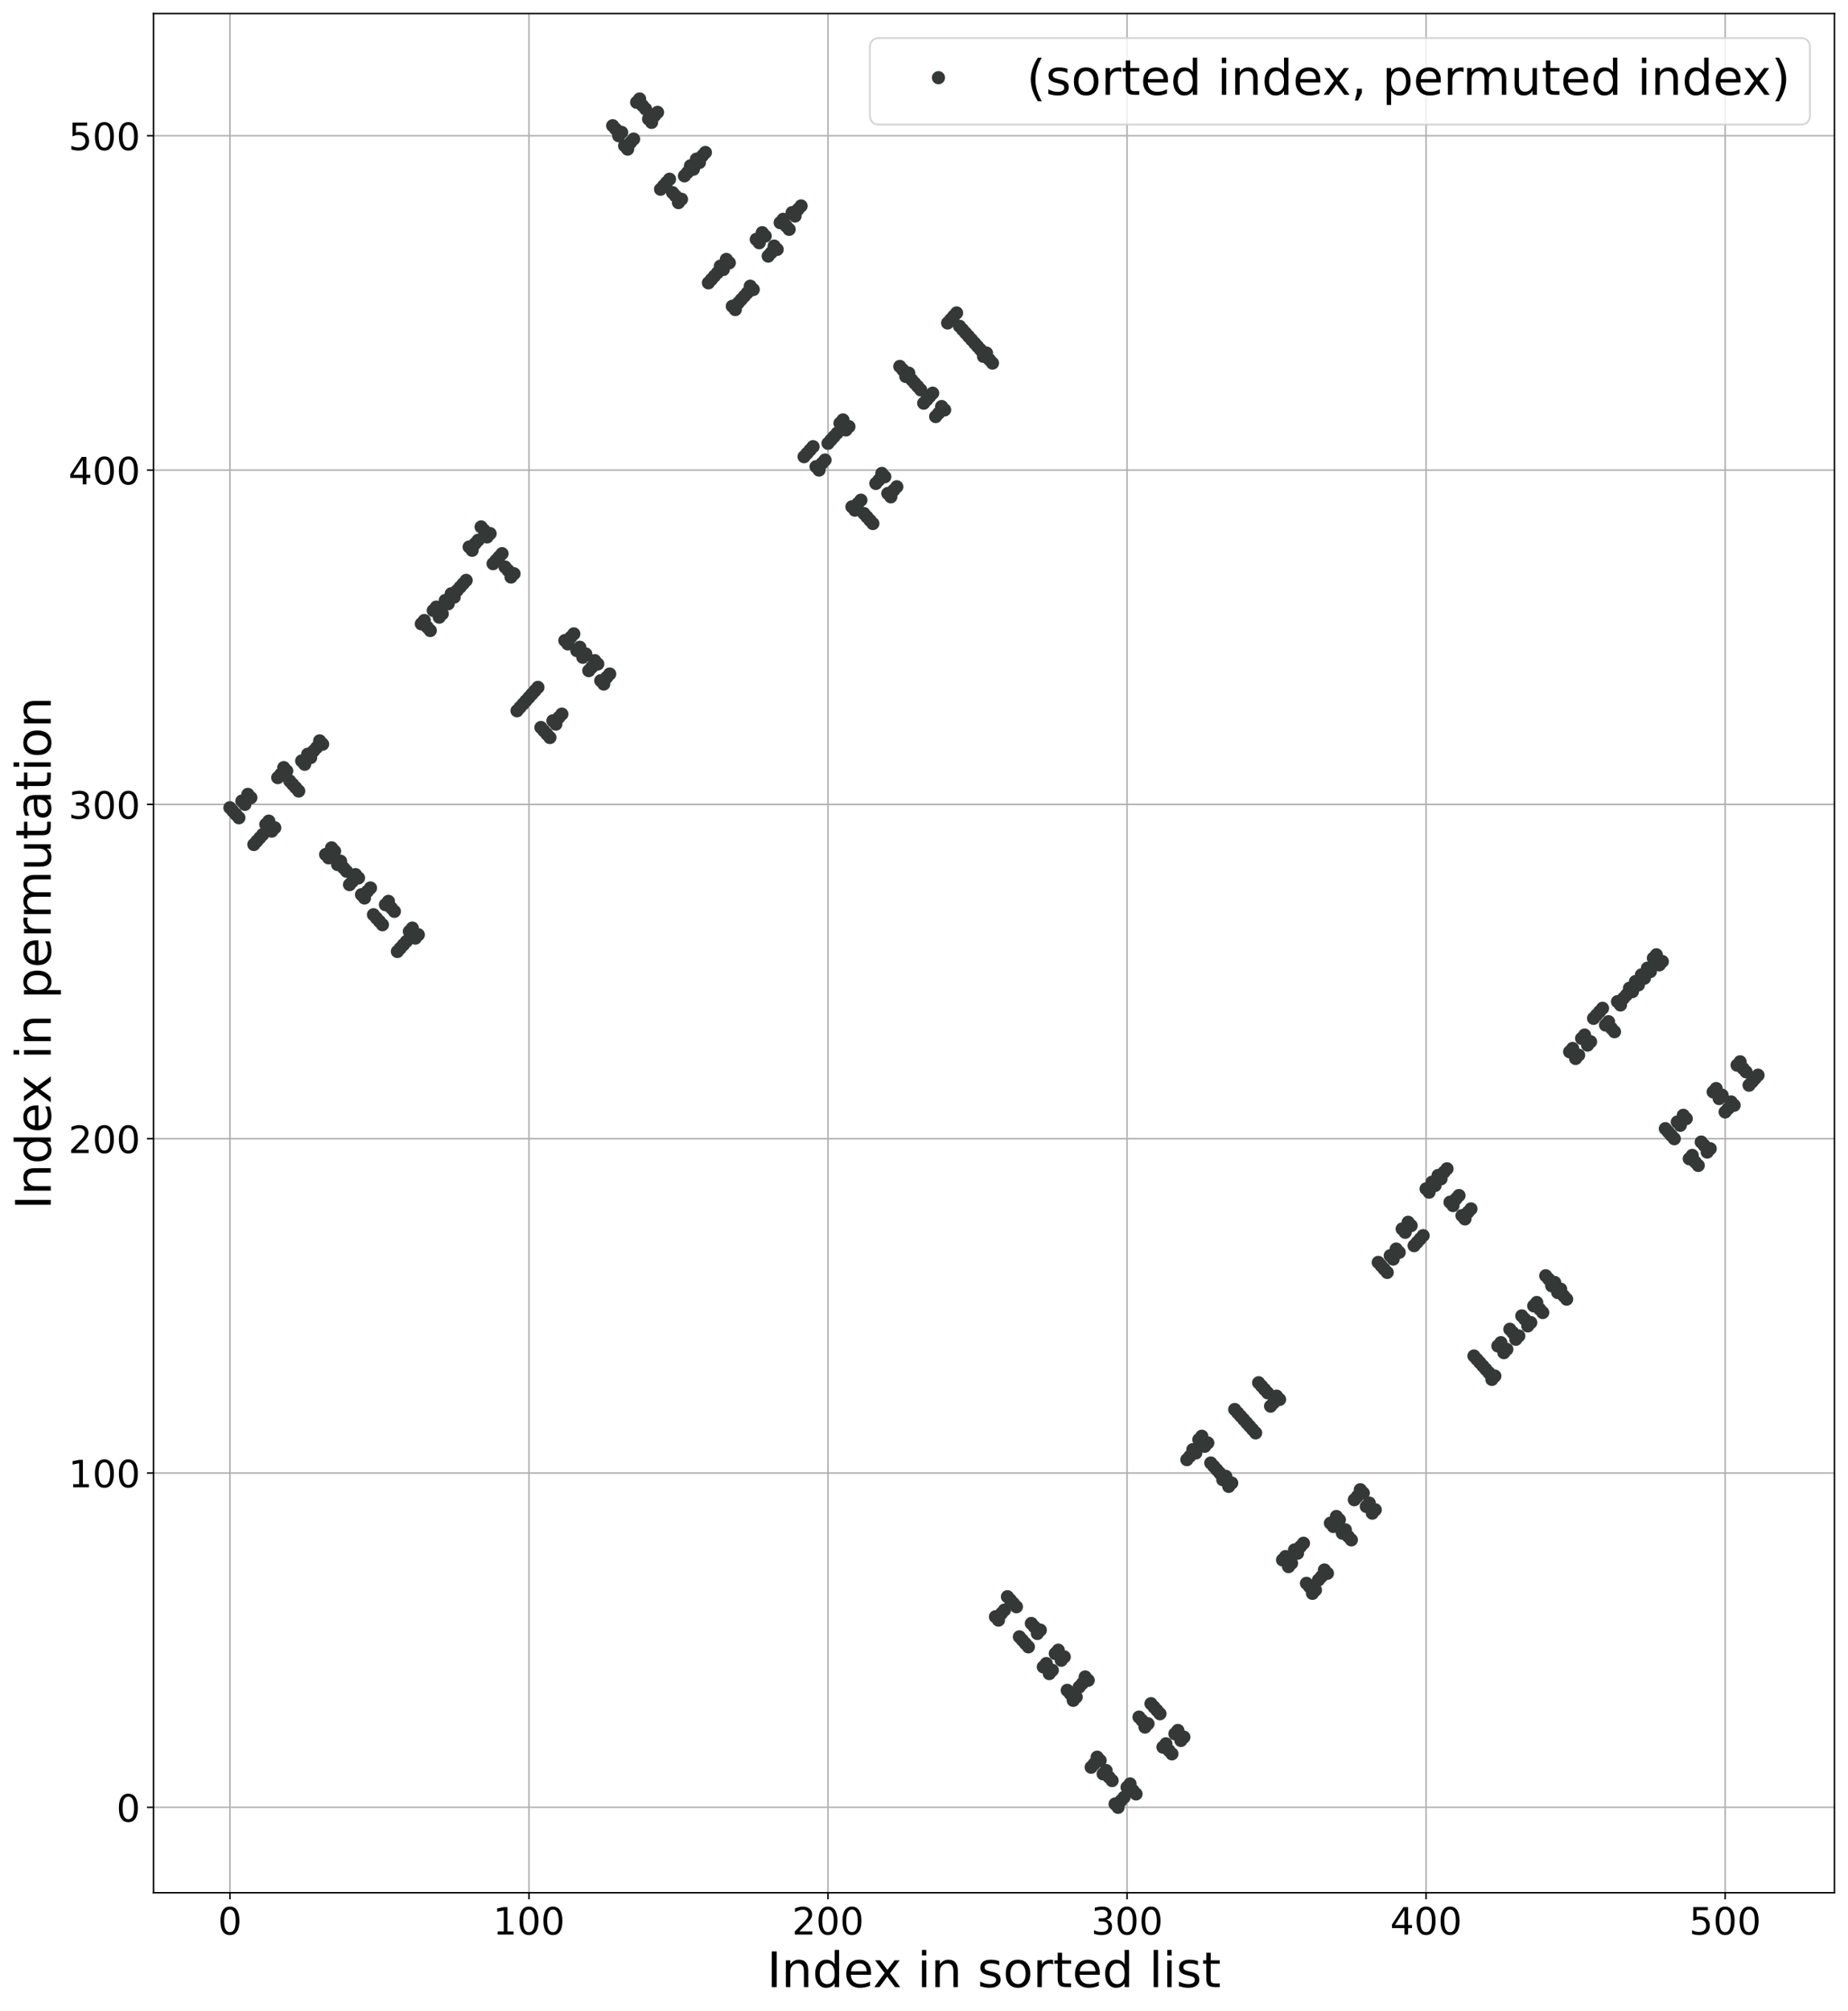 <?xml version="1.0" encoding="utf-8" standalone="no"?>
<!DOCTYPE svg PUBLIC "-//W3C//DTD SVG 1.1//EN"
  "http://www.w3.org/Graphics/SVG/1.1/DTD/svg11.dtd">
<!-- Created with matplotlib (https://matplotlib.org/) -->
<svg height="1067.839pt" version="1.1" viewBox="0 0 981.538 1067.839" width="981.538pt" xmlns="http://www.w3.org/2000/svg" xmlns:xlink="http://www.w3.org/1999/xlink">
 <defs>
  <style type="text/css">
*{stroke-linecap:butt;stroke-linejoin:round;}
  </style>
 </defs>
 <g id="figure_1">
  <g id="patch_1">
   <path d="M 0 1067.839 
L 981.538 1067.839 
L 981.538 0 
L 0 0 
z
" style="fill:#ffffff;"/>
  </g>
  <g id="axes_1">
   <g id="patch_2">
    <path d="M 81.538 1005.12 
L 974.338 1005.12 
L 974.338 7.2 
L 81.538 7.2 
z
" style="fill:#ffffff;"/>
   </g>
   <g id="matplotlib.axis_1">
    <g id="xtick_1">
     <g id="line2d_1">
      <path clip-path="url(#p12a1606b12)" d="M 122.12 1005.12 
L 122.12 7.2 
" style="fill:none;stroke:#b0b0b0;stroke-linecap:square;stroke-width:0.8;"/>
     </g>
     <g id="line2d_2">
      <defs>
       <path d="M 0 0 
L 0 3.5 
" id="m6e531635e8" style="stroke:#000000;stroke-width:0.8;"/>
      </defs>
      <g>
       <use style="stroke:#000000;stroke-width:0.8;" x="122.12" xlink:href="#m6e531635e8" y="1005.12"/>
      </g>
     </g>
     <g id="text_1">
      <!-- 0 -->
      <defs>
       <path d="M 31.781 66.406 
Q 24.172 66.406 20.328 58.906 
Q 16.5 51.422 16.5 36.375 
Q 16.5 21.391 20.328 13.891 
Q 24.172 6.391 31.781 6.391 
Q 39.453 6.391 43.281 13.891 
Q 47.125 21.391 47.125 36.375 
Q 47.125 51.422 43.281 58.906 
Q 39.453 66.406 31.781 66.406 
z
M 31.781 74.219 
Q 44.047 74.219 50.516 64.516 
Q 56.984 54.828 56.984 36.375 
Q 56.984 17.969 50.516 8.266 
Q 44.047 -1.422 31.781 -1.422 
Q 19.531 -1.422 13.062 8.266 
Q 6.594 17.969 6.594 36.375 
Q 6.594 54.828 13.062 64.516 
Q 19.531 74.219 31.781 74.219 
z
" id="DejaVuSans-48"/>
      </defs>
      <g transform="translate(115.757 1027.317)scale(0.2 -0.2)">
       <use xlink:href="#DejaVuSans-48"/>
      </g>
     </g>
    </g>
    <g id="xtick_2">
     <g id="line2d_3">
      <path clip-path="url(#p12a1606b12)" d="M 280.953 1005.12 
L 280.953 7.2 
" style="fill:none;stroke:#b0b0b0;stroke-linecap:square;stroke-width:0.8;"/>
     </g>
     <g id="line2d_4">
      <g>
       <use style="stroke:#000000;stroke-width:0.8;" x="280.953" xlink:href="#m6e531635e8" y="1005.12"/>
      </g>
     </g>
     <g id="text_2">
      <!-- 100 -->
      <defs>
       <path d="M 12.406 8.297 
L 28.516 8.297 
L 28.516 63.922 
L 10.984 60.406 
L 10.984 69.391 
L 28.422 72.906 
L 38.281 72.906 
L 38.281 8.297 
L 54.391 8.297 
L 54.391 0 
L 12.406 0 
z
" id="DejaVuSans-49"/>
      </defs>
      <g transform="translate(261.865 1027.317)scale(0.2 -0.2)">
       <use xlink:href="#DejaVuSans-49"/>
       <use x="63.623" xlink:href="#DejaVuSans-48"/>
       <use x="127.246" xlink:href="#DejaVuSans-48"/>
      </g>
     </g>
    </g>
    <g id="xtick_3">
     <g id="line2d_5">
      <path clip-path="url(#p12a1606b12)" d="M 439.786 1005.12 
L 439.786 7.2 
" style="fill:none;stroke:#b0b0b0;stroke-linecap:square;stroke-width:0.8;"/>
     </g>
     <g id="line2d_6">
      <g>
       <use style="stroke:#000000;stroke-width:0.8;" x="439.786" xlink:href="#m6e531635e8" y="1005.12"/>
      </g>
     </g>
     <g id="text_3">
      <!-- 200 -->
      <defs>
       <path d="M 19.188 8.297 
L 53.609 8.297 
L 53.609 0 
L 7.328 0 
L 7.328 8.297 
Q 12.938 14.109 22.625 23.891 
Q 32.328 33.688 34.812 36.531 
Q 39.547 41.844 41.422 45.531 
Q 43.312 49.219 43.312 52.781 
Q 43.312 58.594 39.234 62.25 
Q 35.156 65.922 28.609 65.922 
Q 23.969 65.922 18.812 64.312 
Q 13.672 62.703 7.812 59.422 
L 7.812 69.391 
Q 13.766 71.781 18.938 73 
Q 24.125 74.219 28.422 74.219 
Q 39.75 74.219 46.484 68.547 
Q 53.219 62.891 53.219 53.422 
Q 53.219 48.922 51.531 44.891 
Q 49.859 40.875 45.406 35.406 
Q 44.188 33.984 37.641 27.219 
Q 31.109 20.453 19.188 8.297 
z
" id="DejaVuSans-50"/>
      </defs>
      <g transform="translate(420.698 1027.317)scale(0.2 -0.2)">
       <use xlink:href="#DejaVuSans-50"/>
       <use x="63.623" xlink:href="#DejaVuSans-48"/>
       <use x="127.246" xlink:href="#DejaVuSans-48"/>
      </g>
     </g>
    </g>
    <g id="xtick_4">
     <g id="line2d_7">
      <path clip-path="url(#p12a1606b12)" d="M 598.619 1005.12 
L 598.619 7.2 
" style="fill:none;stroke:#b0b0b0;stroke-linecap:square;stroke-width:0.8;"/>
     </g>
     <g id="line2d_8">
      <g>
       <use style="stroke:#000000;stroke-width:0.8;" x="598.619" xlink:href="#m6e531635e8" y="1005.12"/>
      </g>
     </g>
     <g id="text_4">
      <!-- 300 -->
      <defs>
       <path d="M 40.578 39.312 
Q 47.656 37.797 51.625 33 
Q 55.609 28.219 55.609 21.188 
Q 55.609 10.406 48.188 4.484 
Q 40.766 -1.422 27.094 -1.422 
Q 22.516 -1.422 17.656 -0.516 
Q 12.797 0.391 7.625 2.203 
L 7.625 11.719 
Q 11.719 9.328 16.594 8.109 
Q 21.484 6.891 26.812 6.891 
Q 36.078 6.891 40.938 10.547 
Q 45.797 14.203 45.797 21.188 
Q 45.797 27.641 41.281 31.266 
Q 36.766 34.906 28.719 34.906 
L 20.219 34.906 
L 20.219 43.016 
L 29.109 43.016 
Q 36.375 43.016 40.234 45.922 
Q 44.094 48.828 44.094 54.297 
Q 44.094 59.906 40.109 62.906 
Q 36.141 65.922 28.719 65.922 
Q 24.656 65.922 20.016 65.031 
Q 15.375 64.156 9.812 62.312 
L 9.812 71.094 
Q 15.438 72.656 20.344 73.438 
Q 25.25 74.219 29.594 74.219 
Q 40.828 74.219 47.359 69.109 
Q 53.906 64.016 53.906 55.328 
Q 53.906 49.266 50.438 45.094 
Q 46.969 40.922 40.578 39.312 
z
" id="DejaVuSans-51"/>
      </defs>
      <g transform="translate(579.531 1027.317)scale(0.2 -0.2)">
       <use xlink:href="#DejaVuSans-51"/>
       <use x="63.623" xlink:href="#DejaVuSans-48"/>
       <use x="127.246" xlink:href="#DejaVuSans-48"/>
      </g>
     </g>
    </g>
    <g id="xtick_5">
     <g id="line2d_9">
      <path clip-path="url(#p12a1606b12)" d="M 757.452 1005.12 
L 757.452 7.2 
" style="fill:none;stroke:#b0b0b0;stroke-linecap:square;stroke-width:0.8;"/>
     </g>
     <g id="line2d_10">
      <g>
       <use style="stroke:#000000;stroke-width:0.8;" x="757.452" xlink:href="#m6e531635e8" y="1005.12"/>
      </g>
     </g>
     <g id="text_5">
      <!-- 400 -->
      <defs>
       <path d="M 37.797 64.312 
L 12.891 25.391 
L 37.797 25.391 
z
M 35.203 72.906 
L 47.609 72.906 
L 47.609 25.391 
L 58.016 25.391 
L 58.016 17.188 
L 47.609 17.188 
L 47.609 0 
L 37.797 0 
L 37.797 17.188 
L 4.891 17.188 
L 4.891 26.703 
z
" id="DejaVuSans-52"/>
      </defs>
      <g transform="translate(738.364 1027.317)scale(0.2 -0.2)">
       <use xlink:href="#DejaVuSans-52"/>
       <use x="63.623" xlink:href="#DejaVuSans-48"/>
       <use x="127.246" xlink:href="#DejaVuSans-48"/>
      </g>
     </g>
    </g>
    <g id="xtick_6">
     <g id="line2d_11">
      <path clip-path="url(#p12a1606b12)" d="M 916.285 1005.12 
L 916.285 7.2 
" style="fill:none;stroke:#b0b0b0;stroke-linecap:square;stroke-width:0.8;"/>
     </g>
     <g id="line2d_12">
      <g>
       <use style="stroke:#000000;stroke-width:0.8;" x="916.285" xlink:href="#m6e531635e8" y="1005.12"/>
      </g>
     </g>
     <g id="text_6">
      <!-- 500 -->
      <defs>
       <path d="M 10.797 72.906 
L 49.516 72.906 
L 49.516 64.594 
L 19.828 64.594 
L 19.828 46.734 
Q 21.969 47.469 24.109 47.828 
Q 26.266 48.188 28.422 48.188 
Q 40.625 48.188 47.75 41.5 
Q 54.891 34.812 54.891 23.391 
Q 54.891 11.625 47.562 5.094 
Q 40.234 -1.422 26.906 -1.422 
Q 22.312 -1.422 17.547 -0.641 
Q 12.797 0.141 7.719 1.703 
L 7.719 11.625 
Q 12.109 9.234 16.797 8.062 
Q 21.484 6.891 26.703 6.891 
Q 35.156 6.891 40.078 11.328 
Q 45.016 15.766 45.016 23.391 
Q 45.016 31 40.078 35.438 
Q 35.156 39.891 26.703 39.891 
Q 22.75 39.891 18.812 39.016 
Q 14.891 38.141 10.797 36.281 
z
" id="DejaVuSans-53"/>
      </defs>
      <g transform="translate(897.197 1027.317)scale(0.2 -0.2)">
       <use xlink:href="#DejaVuSans-53"/>
       <use x="63.623" xlink:href="#DejaVuSans-48"/>
       <use x="127.246" xlink:href="#DejaVuSans-48"/>
      </g>
     </g>
    </g>
    <g id="text_7">
     <!-- Index in sorted list -->
     <defs>
      <path d="M 9.812 72.906 
L 19.672 72.906 
L 19.672 0 
L 9.812 0 
z
" id="DejaVuSans-73"/>
      <path d="M 54.891 33.016 
L 54.891 0 
L 45.906 0 
L 45.906 32.719 
Q 45.906 40.484 42.875 44.328 
Q 39.844 48.188 33.797 48.188 
Q 26.516 48.188 22.312 43.547 
Q 18.109 38.922 18.109 30.906 
L 18.109 0 
L 9.078 0 
L 9.078 54.688 
L 18.109 54.688 
L 18.109 46.188 
Q 21.344 51.125 25.703 53.562 
Q 30.078 56 35.797 56 
Q 45.219 56 50.047 50.172 
Q 54.891 44.344 54.891 33.016 
z
" id="DejaVuSans-110"/>
      <path d="M 45.406 46.391 
L 45.406 75.984 
L 54.391 75.984 
L 54.391 0 
L 45.406 0 
L 45.406 8.203 
Q 42.578 3.328 38.25 0.953 
Q 33.938 -1.422 27.875 -1.422 
Q 17.969 -1.422 11.734 6.484 
Q 5.516 14.406 5.516 27.297 
Q 5.516 40.188 11.734 48.094 
Q 17.969 56 27.875 56 
Q 33.938 56 38.25 53.625 
Q 42.578 51.266 45.406 46.391 
z
M 14.797 27.297 
Q 14.797 17.391 18.875 11.75 
Q 22.953 6.109 30.078 6.109 
Q 37.203 6.109 41.297 11.75 
Q 45.406 17.391 45.406 27.297 
Q 45.406 37.203 41.297 42.844 
Q 37.203 48.484 30.078 48.484 
Q 22.953 48.484 18.875 42.844 
Q 14.797 37.203 14.797 27.297 
z
" id="DejaVuSans-100"/>
      <path d="M 56.203 29.594 
L 56.203 25.203 
L 14.891 25.203 
Q 15.484 15.922 20.484 11.062 
Q 25.484 6.203 34.422 6.203 
Q 39.594 6.203 44.453 7.469 
Q 49.312 8.734 54.109 11.281 
L 54.109 2.781 
Q 49.266 0.734 44.188 -0.344 
Q 39.109 -1.422 33.891 -1.422 
Q 20.797 -1.422 13.156 6.188 
Q 5.516 13.812 5.516 26.812 
Q 5.516 40.234 12.766 48.109 
Q 20.016 56 32.328 56 
Q 43.359 56 49.781 48.891 
Q 56.203 41.797 56.203 29.594 
z
M 47.219 32.234 
Q 47.125 39.594 43.094 43.984 
Q 39.062 48.391 32.422 48.391 
Q 24.906 48.391 20.391 44.141 
Q 15.875 39.891 15.188 32.172 
z
" id="DejaVuSans-101"/>
      <path d="M 54.891 54.688 
L 35.109 28.078 
L 55.906 0 
L 45.312 0 
L 29.391 21.484 
L 13.484 0 
L 2.875 0 
L 24.125 28.609 
L 4.688 54.688 
L 15.281 54.688 
L 29.781 35.203 
L 44.281 54.688 
z
" id="DejaVuSans-120"/>
      <path id="DejaVuSans-32"/>
      <path d="M 9.422 54.688 
L 18.406 54.688 
L 18.406 0 
L 9.422 0 
z
M 9.422 75.984 
L 18.406 75.984 
L 18.406 64.594 
L 9.422 64.594 
z
" id="DejaVuSans-105"/>
      <path d="M 44.281 53.078 
L 44.281 44.578 
Q 40.484 46.531 36.375 47.5 
Q 32.281 48.484 27.875 48.484 
Q 21.188 48.484 17.844 46.438 
Q 14.5 44.391 14.5 40.281 
Q 14.5 37.156 16.891 35.375 
Q 19.281 33.594 26.516 31.984 
L 29.594 31.297 
Q 39.156 29.25 43.188 25.516 
Q 47.219 21.781 47.219 15.094 
Q 47.219 7.469 41.188 3.016 
Q 35.156 -1.422 24.609 -1.422 
Q 20.219 -1.422 15.453 -0.562 
Q 10.688 0.297 5.422 2 
L 5.422 11.281 
Q 10.406 8.688 15.234 7.391 
Q 20.062 6.109 24.812 6.109 
Q 31.156 6.109 34.562 8.281 
Q 37.984 10.453 37.984 14.406 
Q 37.984 18.062 35.516 20.016 
Q 33.062 21.969 24.703 23.781 
L 21.578 24.516 
Q 13.234 26.266 9.516 29.906 
Q 5.812 33.547 5.812 39.891 
Q 5.812 47.609 11.281 51.797 
Q 16.75 56 26.812 56 
Q 31.781 56 36.172 55.266 
Q 40.578 54.547 44.281 53.078 
z
" id="DejaVuSans-115"/>
      <path d="M 30.609 48.391 
Q 23.391 48.391 19.188 42.75 
Q 14.984 37.109 14.984 27.297 
Q 14.984 17.484 19.156 11.844 
Q 23.344 6.203 30.609 6.203 
Q 37.797 6.203 41.984 11.859 
Q 46.188 17.531 46.188 27.297 
Q 46.188 37.016 41.984 42.703 
Q 37.797 48.391 30.609 48.391 
z
M 30.609 56 
Q 42.328 56 49.016 48.375 
Q 55.719 40.766 55.719 27.297 
Q 55.719 13.875 49.016 6.219 
Q 42.328 -1.422 30.609 -1.422 
Q 18.844 -1.422 12.172 6.219 
Q 5.516 13.875 5.516 27.297 
Q 5.516 40.766 12.172 48.375 
Q 18.844 56 30.609 56 
z
" id="DejaVuSans-111"/>
      <path d="M 41.109 46.297 
Q 39.594 47.172 37.812 47.578 
Q 36.031 48 33.891 48 
Q 26.266 48 22.188 43.047 
Q 18.109 38.094 18.109 28.812 
L 18.109 0 
L 9.078 0 
L 9.078 54.688 
L 18.109 54.688 
L 18.109 46.188 
Q 20.953 51.172 25.484 53.578 
Q 30.031 56 36.531 56 
Q 37.453 56 38.578 55.875 
Q 39.703 55.766 41.062 55.516 
z
" id="DejaVuSans-114"/>
      <path d="M 18.312 70.219 
L 18.312 54.688 
L 36.812 54.688 
L 36.812 47.703 
L 18.312 47.703 
L 18.312 18.016 
Q 18.312 11.328 20.141 9.422 
Q 21.969 7.516 27.594 7.516 
L 36.812 7.516 
L 36.812 0 
L 27.594 0 
Q 17.188 0 13.234 3.875 
Q 9.281 7.766 9.281 18.016 
L 9.281 47.703 
L 2.688 47.703 
L 2.688 54.688 
L 9.281 54.688 
L 9.281 70.219 
z
" id="DejaVuSans-116"/>
      <path d="M 9.422 75.984 
L 18.406 75.984 
L 18.406 0 
L 9.422 0 
z
" id="DejaVuSans-108"/>
     </defs>
     <g transform="translate(407.39 1055.232)scale(0.26 -0.26)">
      <use xlink:href="#DejaVuSans-73"/>
      <use x="29.492" xlink:href="#DejaVuSans-110"/>
      <use x="92.871" xlink:href="#DejaVuSans-100"/>
      <use x="156.348" xlink:href="#DejaVuSans-101"/>
      <use x="216.121" xlink:href="#DejaVuSans-120"/>
      <use x="275.301" xlink:href="#DejaVuSans-32"/>
      <use x="307.088" xlink:href="#DejaVuSans-105"/>
      <use x="334.871" xlink:href="#DejaVuSans-110"/>
      <use x="398.25" xlink:href="#DejaVuSans-32"/>
      <use x="430.037" xlink:href="#DejaVuSans-115"/>
      <use x="482.137" xlink:href="#DejaVuSans-111"/>
      <use x="543.318" xlink:href="#DejaVuSans-114"/>
      <use x="584.432" xlink:href="#DejaVuSans-116"/>
      <use x="623.641" xlink:href="#DejaVuSans-101"/>
      <use x="685.164" xlink:href="#DejaVuSans-100"/>
      <use x="748.641" xlink:href="#DejaVuSans-32"/>
      <use x="780.428" xlink:href="#DejaVuSans-108"/>
      <use x="808.211" xlink:href="#DejaVuSans-105"/>
      <use x="835.994" xlink:href="#DejaVuSans-115"/>
      <use x="888.094" xlink:href="#DejaVuSans-116"/>
     </g>
    </g>
   </g>
   <g id="matplotlib.axis_2">
    <g id="ytick_1">
     <g id="line2d_13">
      <path clip-path="url(#p12a1606b12)" d="M 81.538 959.76 
L 974.338 959.76 
" style="fill:none;stroke:#b0b0b0;stroke-linecap:square;stroke-width:0.8;"/>
     </g>
     <g id="line2d_14">
      <defs>
       <path d="M 0 0 
L -3.5 0 
" id="m86b25c27e2" style="stroke:#000000;stroke-width:0.8;"/>
      </defs>
      <g>
       <use style="stroke:#000000;stroke-width:0.8;" x="81.538" xlink:href="#m86b25c27e2" y="959.76"/>
      </g>
     </g>
     <g id="text_8">
      <!-- 0 -->
      <g transform="translate(61.813 967.358)scale(0.2 -0.2)">
       <use xlink:href="#DejaVuSans-48"/>
      </g>
     </g>
    </g>
    <g id="ytick_2">
     <g id="line2d_15">
      <path clip-path="url(#p12a1606b12)" d="M 81.538 782.226 
L 974.338 782.226 
" style="fill:none;stroke:#b0b0b0;stroke-linecap:square;stroke-width:0.8;"/>
     </g>
     <g id="line2d_16">
      <g>
       <use style="stroke:#000000;stroke-width:0.8;" x="81.538" xlink:href="#m86b25c27e2" y="782.226"/>
      </g>
     </g>
     <g id="text_9">
      <!-- 100 -->
      <g transform="translate(36.363 789.824)scale(0.2 -0.2)">
       <use xlink:href="#DejaVuSans-49"/>
       <use x="63.623" xlink:href="#DejaVuSans-48"/>
       <use x="127.246" xlink:href="#DejaVuSans-48"/>
      </g>
     </g>
    </g>
    <g id="ytick_3">
     <g id="line2d_17">
      <path clip-path="url(#p12a1606b12)" d="M 81.538 604.692 
L 974.338 604.692 
" style="fill:none;stroke:#b0b0b0;stroke-linecap:square;stroke-width:0.8;"/>
     </g>
     <g id="line2d_18">
      <g>
       <use style="stroke:#000000;stroke-width:0.8;" x="81.538" xlink:href="#m86b25c27e2" y="604.692"/>
      </g>
     </g>
     <g id="text_10">
      <!-- 200 -->
      <g transform="translate(36.363 612.29)scale(0.2 -0.2)">
       <use xlink:href="#DejaVuSans-50"/>
       <use x="63.623" xlink:href="#DejaVuSans-48"/>
       <use x="127.246" xlink:href="#DejaVuSans-48"/>
      </g>
     </g>
    </g>
    <g id="ytick_4">
     <g id="line2d_19">
      <path clip-path="url(#p12a1606b12)" d="M 81.538 427.157 
L 974.338 427.157 
" style="fill:none;stroke:#b0b0b0;stroke-linecap:square;stroke-width:0.8;"/>
     </g>
     <g id="line2d_20">
      <g>
       <use style="stroke:#000000;stroke-width:0.8;" x="81.538" xlink:href="#m86b25c27e2" y="427.157"/>
      </g>
     </g>
     <g id="text_11">
      <!-- 300 -->
      <g transform="translate(36.363 434.756)scale(0.2 -0.2)">
       <use xlink:href="#DejaVuSans-51"/>
       <use x="63.623" xlink:href="#DejaVuSans-48"/>
       <use x="127.246" xlink:href="#DejaVuSans-48"/>
      </g>
     </g>
    </g>
    <g id="ytick_5">
     <g id="line2d_21">
      <path clip-path="url(#p12a1606b12)" d="M 81.538 249.623 
L 974.338 249.623 
" style="fill:none;stroke:#b0b0b0;stroke-linecap:square;stroke-width:0.8;"/>
     </g>
     <g id="line2d_22">
      <g>
       <use style="stroke:#000000;stroke-width:0.8;" x="81.538" xlink:href="#m86b25c27e2" y="249.623"/>
      </g>
     </g>
     <g id="text_12">
      <!-- 400 -->
      <g transform="translate(36.363 257.221)scale(0.2 -0.2)">
       <use xlink:href="#DejaVuSans-52"/>
       <use x="63.623" xlink:href="#DejaVuSans-48"/>
       <use x="127.246" xlink:href="#DejaVuSans-48"/>
      </g>
     </g>
    </g>
    <g id="ytick_6">
     <g id="line2d_23">
      <path clip-path="url(#p12a1606b12)" d="M 81.538 72.089 
L 974.338 72.089 
" style="fill:none;stroke:#b0b0b0;stroke-linecap:square;stroke-width:0.8;"/>
     </g>
     <g id="line2d_24">
      <g>
       <use style="stroke:#000000;stroke-width:0.8;" x="81.538" xlink:href="#m86b25c27e2" y="72.089"/>
      </g>
     </g>
     <g id="text_13">
      <!-- 500 -->
      <g transform="translate(36.363 79.687)scale(0.2 -0.2)">
       <use xlink:href="#DejaVuSans-53"/>
       <use x="63.623" xlink:href="#DejaVuSans-48"/>
       <use x="127.246" xlink:href="#DejaVuSans-48"/>
      </g>
     </g>
    </g>
    <g id="text_14">
     <!-- Index in permutation -->
     <defs>
      <path d="M 18.109 8.203 
L 18.109 -20.797 
L 9.078 -20.797 
L 9.078 54.688 
L 18.109 54.688 
L 18.109 46.391 
Q 20.953 51.266 25.266 53.625 
Q 29.594 56 35.594 56 
Q 45.562 56 51.781 48.094 
Q 58.016 40.188 58.016 27.297 
Q 58.016 14.406 51.781 6.484 
Q 45.562 -1.422 35.594 -1.422 
Q 29.594 -1.422 25.266 0.953 
Q 20.953 3.328 18.109 8.203 
z
M 48.688 27.297 
Q 48.688 37.203 44.609 42.844 
Q 40.531 48.484 33.406 48.484 
Q 26.266 48.484 22.188 42.844 
Q 18.109 37.203 18.109 27.297 
Q 18.109 17.391 22.188 11.75 
Q 26.266 6.109 33.406 6.109 
Q 40.531 6.109 44.609 11.75 
Q 48.688 17.391 48.688 27.297 
z
" id="DejaVuSans-112"/>
      <path d="M 52 44.188 
Q 55.375 50.25 60.062 53.125 
Q 64.75 56 71.094 56 
Q 79.641 56 84.281 50.016 
Q 88.922 44.047 88.922 33.016 
L 88.922 0 
L 79.891 0 
L 79.891 32.719 
Q 79.891 40.578 77.094 44.375 
Q 74.312 48.188 68.609 48.188 
Q 61.625 48.188 57.562 43.547 
Q 53.516 38.922 53.516 30.906 
L 53.516 0 
L 44.484 0 
L 44.484 32.719 
Q 44.484 40.625 41.703 44.406 
Q 38.922 48.188 33.109 48.188 
Q 26.219 48.188 22.156 43.531 
Q 18.109 38.875 18.109 30.906 
L 18.109 0 
L 9.078 0 
L 9.078 54.688 
L 18.109 54.688 
L 18.109 46.188 
Q 21.188 51.219 25.484 53.609 
Q 29.781 56 35.688 56 
Q 41.656 56 45.828 52.969 
Q 50 49.953 52 44.188 
z
" id="DejaVuSans-109"/>
      <path d="M 8.5 21.578 
L 8.5 54.688 
L 17.484 54.688 
L 17.484 21.922 
Q 17.484 14.156 20.5 10.266 
Q 23.531 6.391 29.594 6.391 
Q 36.859 6.391 41.078 11.031 
Q 45.312 15.672 45.312 23.688 
L 45.312 54.688 
L 54.297 54.688 
L 54.297 0 
L 45.312 0 
L 45.312 8.406 
Q 42.047 3.422 37.719 1 
Q 33.406 -1.422 27.688 -1.422 
Q 18.266 -1.422 13.375 4.438 
Q 8.5 10.297 8.5 21.578 
z
M 31.109 56 
z
" id="DejaVuSans-117"/>
      <path d="M 34.281 27.484 
Q 23.391 27.484 19.188 25 
Q 14.984 22.516 14.984 16.5 
Q 14.984 11.719 18.141 8.906 
Q 21.297 6.109 26.703 6.109 
Q 34.188 6.109 38.703 11.406 
Q 43.219 16.703 43.219 25.484 
L 43.219 27.484 
z
M 52.203 31.203 
L 52.203 0 
L 43.219 0 
L 43.219 8.297 
Q 40.141 3.328 35.547 0.953 
Q 30.953 -1.422 24.312 -1.422 
Q 15.922 -1.422 10.953 3.297 
Q 6 8.016 6 15.922 
Q 6 25.141 12.172 29.828 
Q 18.359 34.516 30.609 34.516 
L 43.219 34.516 
L 43.219 35.406 
Q 43.219 41.609 39.141 45 
Q 35.062 48.391 27.688 48.391 
Q 23 48.391 18.547 47.266 
Q 14.109 46.141 10.016 43.891 
L 10.016 52.203 
Q 14.938 54.109 19.578 55.047 
Q 24.219 56 28.609 56 
Q 40.484 56 46.344 49.844 
Q 52.203 43.703 52.203 31.203 
z
" id="DejaVuSans-97"/>
     </defs>
     <g transform="translate(26.956 642.3)rotate(-90)scale(0.26 -0.26)">
      <use xlink:href="#DejaVuSans-73"/>
      <use x="29.492" xlink:href="#DejaVuSans-110"/>
      <use x="92.871" xlink:href="#DejaVuSans-100"/>
      <use x="156.348" xlink:href="#DejaVuSans-101"/>
      <use x="216.121" xlink:href="#DejaVuSans-120"/>
      <use x="275.301" xlink:href="#DejaVuSans-32"/>
      <use x="307.088" xlink:href="#DejaVuSans-105"/>
      <use x="334.871" xlink:href="#DejaVuSans-110"/>
      <use x="398.25" xlink:href="#DejaVuSans-32"/>
      <use x="430.037" xlink:href="#DejaVuSans-112"/>
      <use x="493.514" xlink:href="#DejaVuSans-101"/>
      <use x="555.037" xlink:href="#DejaVuSans-114"/>
      <use x="594.4" xlink:href="#DejaVuSans-109"/>
      <use x="691.812" xlink:href="#DejaVuSans-117"/>
      <use x="755.191" xlink:href="#DejaVuSans-116"/>
      <use x="794.4" xlink:href="#DejaVuSans-97"/>
      <use x="855.68" xlink:href="#DejaVuSans-116"/>
      <use x="894.889" xlink:href="#DejaVuSans-105"/>
      <use x="922.672" xlink:href="#DejaVuSans-111"/>
      <use x="983.854" xlink:href="#DejaVuSans-110"/>
     </g>
    </g>
   </g>
   <g id="line2d_25">
    <defs>
     <path d="M 0 3 
C 0.796 3 1.559 2.684 2.121 2.121 
C 2.684 1.559 3 0.796 3 0 
C 3 -0.796 2.684 -1.559 2.121 -2.121 
C 1.559 -2.684 0.796 -3 0 -3 
C -0.796 -3 -1.559 -2.684 -2.121 -2.121 
C -2.684 -1.559 -3 -0.796 -3 0 
C -3 0.796 -2.684 1.559 -2.121 2.121 
C -1.559 2.684 -0.796 3 0 3 
z
" id="m015a5ef506" style="stroke:#343837;"/>
    </defs>
    <g clip-path="url(#p12a1606b12)">
     <use style="fill:#343837;stroke:#343837;" x="122.12" xlink:href="#m015a5ef506" y="428.933"/>
     <use style="fill:#343837;stroke:#343837;" x="123.708" xlink:href="#m015a5ef506" y="430.708"/>
     <use style="fill:#343837;stroke:#343837;" x="125.297" xlink:href="#m015a5ef506" y="432.483"/>
     <use style="fill:#343837;stroke:#343837;" x="126.885" xlink:href="#m015a5ef506" y="434.259"/>
     <use style="fill:#343837;stroke:#343837;" x="128.473" xlink:href="#m015a5ef506" y="425.382"/>
     <use style="fill:#343837;stroke:#343837;" x="130.062" xlink:href="#m015a5ef506" y="427.157"/>
     <use style="fill:#343837;stroke:#343837;" x="131.65" xlink:href="#m015a5ef506" y="421.831"/>
     <use style="fill:#343837;stroke:#343837;" x="133.238" xlink:href="#m015a5ef506" y="423.607"/>
     <use style="fill:#343837;stroke:#343837;" x="134.827" xlink:href="#m015a5ef506" y="448.461"/>
     <use style="fill:#343837;stroke:#343837;" x="136.415" xlink:href="#m015a5ef506" y="446.686"/>
     <use style="fill:#343837;stroke:#343837;" x="138.003" xlink:href="#m015a5ef506" y="444.911"/>
     <use style="fill:#343837;stroke:#343837;" x="139.592" xlink:href="#m015a5ef506" y="443.135"/>
     <use style="fill:#343837;stroke:#343837;" x="141.18" xlink:href="#m015a5ef506" y="437.809"/>
     <use style="fill:#343837;stroke:#343837;" x="142.768" xlink:href="#m015a5ef506" y="436.034"/>
     <use style="fill:#343837;stroke:#343837;" x="144.357" xlink:href="#m015a5ef506" y="441.36"/>
     <use style="fill:#343837;stroke:#343837;" x="145.945" xlink:href="#m015a5ef506" y="439.585"/>
     <use style="fill:#343837;stroke:#343837;" x="147.533" xlink:href="#m015a5ef506" y="412.955"/>
     <use style="fill:#343837;stroke:#343837;" x="149.122" xlink:href="#m015a5ef506" y="411.179"/>
     <use style="fill:#343837;stroke:#343837;" x="150.71" xlink:href="#m015a5ef506" y="407.628"/>
     <use style="fill:#343837;stroke:#343837;" x="152.298" xlink:href="#m015a5ef506" y="409.404"/>
     <use style="fill:#343837;stroke:#343837;" x="153.887" xlink:href="#m015a5ef506" y="414.73"/>
     <use style="fill:#343837;stroke:#343837;" x="155.475" xlink:href="#m015a5ef506" y="416.505"/>
     <use style="fill:#343837;stroke:#343837;" x="157.063" xlink:href="#m015a5ef506" y="418.281"/>
     <use style="fill:#343837;stroke:#343837;" x="158.652" xlink:href="#m015a5ef506" y="420.056"/>
     <use style="fill:#343837;stroke:#343837;" x="160.24" xlink:href="#m015a5ef506" y="404.078"/>
     <use style="fill:#343837;stroke:#343837;" x="161.828" xlink:href="#m015a5ef506" y="405.853"/>
     <use style="fill:#343837;stroke:#343837;" x="163.417" xlink:href="#m015a5ef506" y="400.527"/>
     <use style="fill:#343837;stroke:#343837;" x="165.005" xlink:href="#m015a5ef506" y="402.302"/>
     <use style="fill:#343837;stroke:#343837;" x="166.593" xlink:href="#m015a5ef506" y="398.752"/>
     <use style="fill:#343837;stroke:#343837;" x="168.181" xlink:href="#m015a5ef506" y="396.976"/>
     <use style="fill:#343837;stroke:#343837;" x="169.77" xlink:href="#m015a5ef506" y="393.426"/>
     <use style="fill:#343837;stroke:#343837;" x="171.358" xlink:href="#m015a5ef506" y="395.201"/>
     <use style="fill:#343837;stroke:#343837;" x="172.946" xlink:href="#m015a5ef506" y="453.787"/>
     <use style="fill:#343837;stroke:#343837;" x="174.535" xlink:href="#m015a5ef506" y="455.563"/>
     <use style="fill:#343837;stroke:#343837;" x="176.123" xlink:href="#m015a5ef506" y="450.237"/>
     <use style="fill:#343837;stroke:#343837;" x="177.711" xlink:href="#m015a5ef506" y="452.012"/>
     <use style="fill:#343837;stroke:#343837;" x="179.3" xlink:href="#m015a5ef506" y="459.113"/>
     <use style="fill:#343837;stroke:#343837;" x="180.888" xlink:href="#m015a5ef506" y="457.338"/>
     <use style="fill:#343837;stroke:#343837;" x="182.476" xlink:href="#m015a5ef506" y="460.889"/>
     <use style="fill:#343837;stroke:#343837;" x="184.065" xlink:href="#m015a5ef506" y="462.664"/>
     <use style="fill:#343837;stroke:#343837;" x="185.653" xlink:href="#m015a5ef506" y="469.765"/>
     <use style="fill:#343837;stroke:#343837;" x="187.241" xlink:href="#m015a5ef506" y="467.99"/>
     <use style="fill:#343837;stroke:#343837;" x="188.83" xlink:href="#m015a5ef506" y="464.439"/>
     <use style="fill:#343837;stroke:#343837;" x="190.418" xlink:href="#m015a5ef506" y="466.215"/>
     <use style="fill:#343837;stroke:#343837;" x="192.006" xlink:href="#m015a5ef506" y="475.092"/>
     <use style="fill:#343837;stroke:#343837;" x="193.595" xlink:href="#m015a5ef506" y="476.867"/>
     <use style="fill:#343837;stroke:#343837;" x="195.183" xlink:href="#m015a5ef506" y="473.316"/>
     <use style="fill:#343837;stroke:#343837;" x="196.771" xlink:href="#m015a5ef506" y="471.541"/>
     <use style="fill:#343837;stroke:#343837;" x="198.36" xlink:href="#m015a5ef506" y="485.744"/>
     <use style="fill:#343837;stroke:#343837;" x="199.948" xlink:href="#m015a5ef506" y="487.519"/>
     <use style="fill:#343837;stroke:#343837;" x="201.536" xlink:href="#m015a5ef506" y="489.294"/>
     <use style="fill:#343837;stroke:#343837;" x="203.125" xlink:href="#m015a5ef506" y="491.07"/>
     <use style="fill:#343837;stroke:#343837;" x="204.713" xlink:href="#m015a5ef506" y="480.418"/>
     <use style="fill:#343837;stroke:#343837;" x="206.301" xlink:href="#m015a5ef506" y="478.642"/>
     <use style="fill:#343837;stroke:#343837;" x="207.89" xlink:href="#m015a5ef506" y="482.193"/>
     <use style="fill:#343837;stroke:#343837;" x="209.478" xlink:href="#m015a5ef506" y="483.968"/>
     <use style="fill:#343837;stroke:#343837;" x="211.066" xlink:href="#m015a5ef506" y="505.272"/>
     <use style="fill:#343837;stroke:#343837;" x="212.655" xlink:href="#m015a5ef506" y="503.497"/>
     <use style="fill:#343837;stroke:#343837;" x="214.243" xlink:href="#m015a5ef506" y="501.722"/>
     <use style="fill:#343837;stroke:#343837;" x="215.831" xlink:href="#m015a5ef506" y="499.946"/>
     <use style="fill:#343837;stroke:#343837;" x="217.42" xlink:href="#m015a5ef506" y="494.62"/>
     <use style="fill:#343837;stroke:#343837;" x="219.008" xlink:href="#m015a5ef506" y="492.845"/>
     <use style="fill:#343837;stroke:#343837;" x="220.596" xlink:href="#m015a5ef506" y="498.171"/>
     <use style="fill:#343837;stroke:#343837;" x="222.185" xlink:href="#m015a5ef506" y="496.396"/>
     <use style="fill:#343837;stroke:#343837;" x="223.773" xlink:href="#m015a5ef506" y="331.289"/>
     <use style="fill:#343837;stroke:#343837;" x="225.361" xlink:href="#m015a5ef506" y="329.513"/>
     <use style="fill:#343837;stroke:#343837;" x="226.95" xlink:href="#m015a5ef506" y="333.064"/>
     <use style="fill:#343837;stroke:#343837;" x="228.538" xlink:href="#m015a5ef506" y="334.839"/>
     <use style="fill:#343837;stroke:#343837;" x="230.126" xlink:href="#m015a5ef506" y="324.187"/>
     <use style="fill:#343837;stroke:#343837;" x="231.715" xlink:href="#m015a5ef506" y="322.412"/>
     <use style="fill:#343837;stroke:#343837;" x="233.303" xlink:href="#m015a5ef506" y="327.738"/>
     <use style="fill:#343837;stroke:#343837;" x="234.891" xlink:href="#m015a5ef506" y="325.963"/>
     <use style="fill:#343837;stroke:#343837;" x="236.48" xlink:href="#m015a5ef506" y="318.861"/>
     <use style="fill:#343837;stroke:#343837;" x="238.068" xlink:href="#m015a5ef506" y="320.637"/>
     <use style="fill:#343837;stroke:#343837;" x="239.656" xlink:href="#m015a5ef506" y="315.311"/>
     <use style="fill:#343837;stroke:#343837;" x="241.245" xlink:href="#m015a5ef506" y="317.086"/>
     <use style="fill:#343837;stroke:#343837;" x="242.833" xlink:href="#m015a5ef506" y="313.535"/>
     <use style="fill:#343837;stroke:#343837;" x="244.421" xlink:href="#m015a5ef506" y="311.76"/>
     <use style="fill:#343837;stroke:#343837;" x="246.01" xlink:href="#m015a5ef506" y="309.985"/>
     <use style="fill:#343837;stroke:#343837;" x="247.598" xlink:href="#m015a5ef506" y="308.209"/>
     <use style="fill:#343837;stroke:#343837;" x="249.186" xlink:href="#m015a5ef506" y="290.456"/>
     <use style="fill:#343837;stroke:#343837;" x="250.775" xlink:href="#m015a5ef506" y="292.231"/>
     <use style="fill:#343837;stroke:#343837;" x="252.363" xlink:href="#m015a5ef506" y="288.681"/>
     <use style="fill:#343837;stroke:#343837;" x="253.951" xlink:href="#m015a5ef506" y="286.905"/>
     <use style="fill:#343837;stroke:#343837;" x="255.54" xlink:href="#m015a5ef506" y="279.804"/>
     <use style="fill:#343837;stroke:#343837;" x="257.128" xlink:href="#m015a5ef506" y="281.579"/>
     <use style="fill:#343837;stroke:#343837;" x="258.716" xlink:href="#m015a5ef506" y="285.13"/>
     <use style="fill:#343837;stroke:#343837;" x="260.305" xlink:href="#m015a5ef506" y="283.355"/>
     <use style="fill:#343837;stroke:#343837;" x="261.893" xlink:href="#m015a5ef506" y="299.333"/>
     <use style="fill:#343837;stroke:#343837;" x="263.481" xlink:href="#m015a5ef506" y="297.557"/>
     <use style="fill:#343837;stroke:#343837;" x="265.07" xlink:href="#m015a5ef506" y="295.782"/>
     <use style="fill:#343837;stroke:#343837;" x="266.658" xlink:href="#m015a5ef506" y="294.007"/>
     <use style="fill:#343837;stroke:#343837;" x="268.246" xlink:href="#m015a5ef506" y="301.108"/>
     <use style="fill:#343837;stroke:#343837;" x="269.835" xlink:href="#m015a5ef506" y="302.883"/>
     <use style="fill:#343837;stroke:#343837;" x="271.423" xlink:href="#m015a5ef506" y="306.434"/>
     <use style="fill:#343837;stroke:#343837;" x="273.011" xlink:href="#m015a5ef506" y="304.659"/>
     <use style="fill:#343837;stroke:#343837;" x="274.6" xlink:href="#m015a5ef506" y="377.448"/>
     <use style="fill:#343837;stroke:#343837;" x="276.188" xlink:href="#m015a5ef506" y="375.672"/>
     <use style="fill:#343837;stroke:#343837;" x="277.776" xlink:href="#m015a5ef506" y="373.897"/>
     <use style="fill:#343837;stroke:#343837;" x="279.365" xlink:href="#m015a5ef506" y="372.122"/>
     <use style="fill:#343837;stroke:#343837;" x="280.953" xlink:href="#m015a5ef506" y="370.346"/>
     <use style="fill:#343837;stroke:#343837;" x="282.541" xlink:href="#m015a5ef506" y="368.571"/>
     <use style="fill:#343837;stroke:#343837;" x="284.13" xlink:href="#m015a5ef506" y="366.796"/>
     <use style="fill:#343837;stroke:#343837;" x="285.718" xlink:href="#m015a5ef506" y="365.02"/>
     <use style="fill:#343837;stroke:#343837;" x="287.306" xlink:href="#m015a5ef506" y="386.324"/>
     <use style="fill:#343837;stroke:#343837;" x="288.895" xlink:href="#m015a5ef506" y="388.1"/>
     <use style="fill:#343837;stroke:#343837;" x="290.483" xlink:href="#m015a5ef506" y="389.875"/>
     <use style="fill:#343837;stroke:#343837;" x="292.071" xlink:href="#m015a5ef506" y="391.65"/>
     <use style="fill:#343837;stroke:#343837;" x="293.66" xlink:href="#m015a5ef506" y="382.774"/>
     <use style="fill:#343837;stroke:#343837;" x="295.248" xlink:href="#m015a5ef506" y="384.549"/>
     <use style="fill:#343837;stroke:#343837;" x="296.836" xlink:href="#m015a5ef506" y="380.998"/>
     <use style="fill:#343837;stroke:#343837;" x="298.425" xlink:href="#m015a5ef506" y="379.223"/>
     <use style="fill:#343837;stroke:#343837;" x="300.013" xlink:href="#m015a5ef506" y="340.165"/>
     <use style="fill:#343837;stroke:#343837;" x="301.601" xlink:href="#m015a5ef506" y="341.941"/>
     <use style="fill:#343837;stroke:#343837;" x="303.19" xlink:href="#m015a5ef506" y="338.39"/>
     <use style="fill:#343837;stroke:#343837;" x="304.778" xlink:href="#m015a5ef506" y="336.615"/>
     <use style="fill:#343837;stroke:#343837;" x="306.366" xlink:href="#m015a5ef506" y="345.492"/>
     <use style="fill:#343837;stroke:#343837;" x="307.954" xlink:href="#m015a5ef506" y="343.716"/>
     <use style="fill:#343837;stroke:#343837;" x="309.543" xlink:href="#m015a5ef506" y="349.042"/>
     <use style="fill:#343837;stroke:#343837;" x="311.131" xlink:href="#m015a5ef506" y="347.267"/>
     <use style="fill:#343837;stroke:#343837;" x="312.719" xlink:href="#m015a5ef506" y="356.144"/>
     <use style="fill:#343837;stroke:#343837;" x="314.308" xlink:href="#m015a5ef506" y="354.368"/>
     <use style="fill:#343837;stroke:#343837;" x="315.896" xlink:href="#m015a5ef506" y="350.818"/>
     <use style="fill:#343837;stroke:#343837;" x="317.484" xlink:href="#m015a5ef506" y="352.593"/>
     <use style="fill:#343837;stroke:#343837;" x="319.073" xlink:href="#m015a5ef506" y="361.47"/>
     <use style="fill:#343837;stroke:#343837;" x="320.661" xlink:href="#m015a5ef506" y="363.245"/>
     <use style="fill:#343837;stroke:#343837;" x="322.249" xlink:href="#m015a5ef506" y="359.694"/>
     <use style="fill:#343837;stroke:#343837;" x="323.838" xlink:href="#m015a5ef506" y="357.919"/>
     <use style="fill:#343837;stroke:#343837;" x="325.426" xlink:href="#m015a5ef506" y="66.763"/>
     <use style="fill:#343837;stroke:#343837;" x="327.014" xlink:href="#m015a5ef506" y="68.538"/>
     <use style="fill:#343837;stroke:#343837;" x="328.603" xlink:href="#m015a5ef506" y="72.089"/>
     <use style="fill:#343837;stroke:#343837;" x="330.191" xlink:href="#m015a5ef506" y="70.313"/>
     <use style="fill:#343837;stroke:#343837;" x="331.779" xlink:href="#m015a5ef506" y="77.415"/>
     <use style="fill:#343837;stroke:#343837;" x="333.368" xlink:href="#m015a5ef506" y="79.19"/>
     <use style="fill:#343837;stroke:#343837;" x="334.956" xlink:href="#m015a5ef506" y="75.639"/>
     <use style="fill:#343837;stroke:#343837;" x="336.544" xlink:href="#m015a5ef506" y="73.864"/>
     <use style="fill:#343837;stroke:#343837;" x="338.133" xlink:href="#m015a5ef506" y="54.335"/>
     <use style="fill:#343837;stroke:#343837;" x="339.721" xlink:href="#m015a5ef506" y="52.56"/>
     <use style="fill:#343837;stroke:#343837;" x="341.309" xlink:href="#m015a5ef506" y="56.111"/>
     <use style="fill:#343837;stroke:#343837;" x="342.898" xlink:href="#m015a5ef506" y="57.886"/>
     <use style="fill:#343837;stroke:#343837;" x="344.486" xlink:href="#m015a5ef506" y="63.212"/>
     <use style="fill:#343837;stroke:#343837;" x="346.074" xlink:href="#m015a5ef506" y="64.987"/>
     <use style="fill:#343837;stroke:#343837;" x="347.663" xlink:href="#m015a5ef506" y="61.437"/>
     <use style="fill:#343837;stroke:#343837;" x="349.251" xlink:href="#m015a5ef506" y="59.661"/>
     <use style="fill:#343837;stroke:#343837;" x="350.839" xlink:href="#m015a5ef506" y="100.494"/>
     <use style="fill:#343837;stroke:#343837;" x="352.428" xlink:href="#m015a5ef506" y="98.719"/>
     <use style="fill:#343837;stroke:#343837;" x="354.016" xlink:href="#m015a5ef506" y="96.944"/>
     <use style="fill:#343837;stroke:#343837;" x="355.604" xlink:href="#m015a5ef506" y="95.168"/>
     <use style="fill:#343837;stroke:#343837;" x="357.193" xlink:href="#m015a5ef506" y="102.27"/>
     <use style="fill:#343837;stroke:#343837;" x="358.781" xlink:href="#m015a5ef506" y="104.045"/>
     <use style="fill:#343837;stroke:#343837;" x="360.369" xlink:href="#m015a5ef506" y="107.596"/>
     <use style="fill:#343837;stroke:#343837;" x="361.958" xlink:href="#m015a5ef506" y="105.82"/>
     <use style="fill:#343837;stroke:#343837;" x="363.546" xlink:href="#m015a5ef506" y="93.393"/>
     <use style="fill:#343837;stroke:#343837;" x="365.134" xlink:href="#m015a5ef506" y="91.618"/>
     <use style="fill:#343837;stroke:#343837;" x="366.723" xlink:href="#m015a5ef506" y="88.067"/>
     <use style="fill:#343837;stroke:#343837;" x="368.311" xlink:href="#m015a5ef506" y="89.842"/>
     <use style="fill:#343837;stroke:#343837;" x="369.899" xlink:href="#m015a5ef506" y="84.516"/>
     <use style="fill:#343837;stroke:#343837;" x="371.488" xlink:href="#m015a5ef506" y="86.292"/>
     <use style="fill:#343837;stroke:#343837;" x="373.076" xlink:href="#m015a5ef506" y="82.741"/>
     <use style="fill:#343837;stroke:#343837;" x="374.664" xlink:href="#m015a5ef506" y="80.965"/>
     <use style="fill:#343837;stroke:#343837;" x="376.253" xlink:href="#m015a5ef506" y="150.204"/>
     <use style="fill:#343837;stroke:#343837;" x="377.841" xlink:href="#m015a5ef506" y="148.428"/>
     <use style="fill:#343837;stroke:#343837;" x="379.429" xlink:href="#m015a5ef506" y="146.653"/>
     <use style="fill:#343837;stroke:#343837;" x="381.018" xlink:href="#m015a5ef506" y="144.878"/>
     <use style="fill:#343837;stroke:#343837;" x="382.606" xlink:href="#m015a5ef506" y="141.327"/>
     <use style="fill:#343837;stroke:#343837;" x="384.194" xlink:href="#m015a5ef506" y="143.102"/>
     <use style="fill:#343837;stroke:#343837;" x="385.783" xlink:href="#m015a5ef506" y="137.776"/>
     <use style="fill:#343837;stroke:#343837;" x="387.371" xlink:href="#m015a5ef506" y="139.552"/>
     <use style="fill:#343837;stroke:#343837;" x="388.959" xlink:href="#m015a5ef506" y="162.631"/>
     <use style="fill:#343837;stroke:#343837;" x="390.548" xlink:href="#m015a5ef506" y="164.407"/>
     <use style="fill:#343837;stroke:#343837;" x="392.136" xlink:href="#m015a5ef506" y="160.856"/>
     <use style="fill:#343837;stroke:#343837;" x="393.724" xlink:href="#m015a5ef506" y="159.081"/>
     <use style="fill:#343837;stroke:#343837;" x="395.313" xlink:href="#m015a5ef506" y="157.305"/>
     <use style="fill:#343837;stroke:#343837;" x="396.901" xlink:href="#m015a5ef506" y="155.53"/>
     <use style="fill:#343837;stroke:#343837;" x="398.489" xlink:href="#m015a5ef506" y="151.979"/>
     <use style="fill:#343837;stroke:#343837;" x="400.078" xlink:href="#m015a5ef506" y="153.755"/>
     <use style="fill:#343837;stroke:#343837;" x="401.666" xlink:href="#m015a5ef506" y="127.124"/>
     <use style="fill:#343837;stroke:#343837;" x="403.254" xlink:href="#m015a5ef506" y="128.9"/>
     <use style="fill:#343837;stroke:#343837;" x="404.843" xlink:href="#m015a5ef506" y="123.574"/>
     <use style="fill:#343837;stroke:#343837;" x="406.431" xlink:href="#m015a5ef506" y="125.349"/>
     <use style="fill:#343837;stroke:#343837;" x="408.019" xlink:href="#m015a5ef506" y="136.001"/>
     <use style="fill:#343837;stroke:#343837;" x="409.608" xlink:href="#m015a5ef506" y="134.226"/>
     <use style="fill:#343837;stroke:#343837;" x="411.196" xlink:href="#m015a5ef506" y="130.675"/>
     <use style="fill:#343837;stroke:#343837;" x="412.784" xlink:href="#m015a5ef506" y="132.45"/>
     <use style="fill:#343837;stroke:#343837;" x="414.373" xlink:href="#m015a5ef506" y="118.248"/>
     <use style="fill:#343837;stroke:#343837;" x="415.961" xlink:href="#m015a5ef506" y="116.472"/>
     <use style="fill:#343837;stroke:#343837;" x="417.549" xlink:href="#m015a5ef506" y="120.023"/>
     <use style="fill:#343837;stroke:#343837;" x="419.138" xlink:href="#m015a5ef506" y="121.798"/>
     <use style="fill:#343837;stroke:#343837;" x="420.726" xlink:href="#m015a5ef506" y="112.922"/>
     <use style="fill:#343837;stroke:#343837;" x="422.314" xlink:href="#m015a5ef506" y="114.697"/>
     <use style="fill:#343837;stroke:#343837;" x="423.903" xlink:href="#m015a5ef506" y="111.146"/>
     <use style="fill:#343837;stroke:#343837;" x="425.491" xlink:href="#m015a5ef506" y="109.371"/>
     <use style="fill:#343837;stroke:#343837;" x="427.079" xlink:href="#m015a5ef506" y="242.522"/>
     <use style="fill:#343837;stroke:#343837;" x="428.668" xlink:href="#m015a5ef506" y="240.746"/>
     <use style="fill:#343837;stroke:#343837;" x="430.256" xlink:href="#m015a5ef506" y="238.971"/>
     <use style="fill:#343837;stroke:#343837;" x="431.844" xlink:href="#m015a5ef506" y="237.196"/>
     <use style="fill:#343837;stroke:#343837;" x="433.433" xlink:href="#m015a5ef506" y="247.848"/>
     <use style="fill:#343837;stroke:#343837;" x="435.021" xlink:href="#m015a5ef506" y="249.623"/>
     <use style="fill:#343837;stroke:#343837;" x="436.609" xlink:href="#m015a5ef506" y="246.072"/>
     <use style="fill:#343837;stroke:#343837;" x="438.198" xlink:href="#m015a5ef506" y="244.297"/>
     <use style="fill:#343837;stroke:#343837;" x="439.786" xlink:href="#m015a5ef506" y="235.42"/>
     <use style="fill:#343837;stroke:#343837;" x="441.374" xlink:href="#m015a5ef506" y="233.645"/>
     <use style="fill:#343837;stroke:#343837;" x="442.962" xlink:href="#m015a5ef506" y="231.87"/>
     <use style="fill:#343837;stroke:#343837;" x="444.551" xlink:href="#m015a5ef506" y="230.094"/>
     <use style="fill:#343837;stroke:#343837;" x="446.139" xlink:href="#m015a5ef506" y="224.768"/>
     <use style="fill:#343837;stroke:#343837;" x="447.727" xlink:href="#m015a5ef506" y="222.993"/>
     <use style="fill:#343837;stroke:#343837;" x="449.316" xlink:href="#m015a5ef506" y="228.319"/>
     <use style="fill:#343837;stroke:#343837;" x="450.904" xlink:href="#m015a5ef506" y="226.544"/>
     <use style="fill:#343837;stroke:#343837;" x="452.492" xlink:href="#m015a5ef506" y="269.152"/>
     <use style="fill:#343837;stroke:#343837;" x="454.081" xlink:href="#m015a5ef506" y="270.927"/>
     <use style="fill:#343837;stroke:#343837;" x="455.669" xlink:href="#m015a5ef506" y="267.376"/>
     <use style="fill:#343837;stroke:#343837;" x="457.257" xlink:href="#m015a5ef506" y="265.601"/>
     <use style="fill:#343837;stroke:#343837;" x="458.846" xlink:href="#m015a5ef506" y="272.702"/>
     <use style="fill:#343837;stroke:#343837;" x="460.434" xlink:href="#m015a5ef506" y="274.478"/>
     <use style="fill:#343837;stroke:#343837;" x="462.022" xlink:href="#m015a5ef506" y="276.253"/>
     <use style="fill:#343837;stroke:#343837;" x="463.611" xlink:href="#m015a5ef506" y="278.028"/>
     <use style="fill:#343837;stroke:#343837;" x="465.199" xlink:href="#m015a5ef506" y="256.724"/>
     <use style="fill:#343837;stroke:#343837;" x="466.787" xlink:href="#m015a5ef506" y="254.949"/>
     <use style="fill:#343837;stroke:#343837;" x="468.376" xlink:href="#m015a5ef506" y="251.398"/>
     <use style="fill:#343837;stroke:#343837;" x="469.964" xlink:href="#m015a5ef506" y="253.174"/>
     <use style="fill:#343837;stroke:#343837;" x="471.552" xlink:href="#m015a5ef506" y="262.05"/>
     <use style="fill:#343837;stroke:#343837;" x="473.141" xlink:href="#m015a5ef506" y="263.826"/>
     <use style="fill:#343837;stroke:#343837;" x="474.729" xlink:href="#m015a5ef506" y="260.275"/>
     <use style="fill:#343837;stroke:#343837;" x="476.317" xlink:href="#m015a5ef506" y="258.5"/>
     <use style="fill:#343837;stroke:#343837;" x="477.906" xlink:href="#m015a5ef506" y="194.587"/>
     <use style="fill:#343837;stroke:#343837;" x="479.494" xlink:href="#m015a5ef506" y="196.363"/>
     <use style="fill:#343837;stroke:#343837;" x="481.082" xlink:href="#m015a5ef506" y="199.913"/>
     <use style="fill:#343837;stroke:#343837;" x="482.671" xlink:href="#m015a5ef506" y="198.138"/>
     <use style="fill:#343837;stroke:#343837;" x="484.259" xlink:href="#m015a5ef506" y="201.689"/>
     <use style="fill:#343837;stroke:#343837;" x="485.847" xlink:href="#m015a5ef506" y="203.464"/>
     <use style="fill:#343837;stroke:#343837;" x="487.436" xlink:href="#m015a5ef506" y="205.239"/>
     <use style="fill:#343837;stroke:#343837;" x="489.024" xlink:href="#m015a5ef506" y="207.015"/>
     <use style="fill:#343837;stroke:#343837;" x="490.612" xlink:href="#m015a5ef506" y="214.116"/>
     <use style="fill:#343837;stroke:#343837;" x="492.201" xlink:href="#m015a5ef506" y="212.341"/>
     <use style="fill:#343837;stroke:#343837;" x="493.789" xlink:href="#m015a5ef506" y="210.565"/>
     <use style="fill:#343837;stroke:#343837;" x="495.377" xlink:href="#m015a5ef506" y="208.79"/>
     <use style="fill:#343837;stroke:#343837;" x="496.966" xlink:href="#m015a5ef506" y="221.218"/>
     <use style="fill:#343837;stroke:#343837;" x="498.554" xlink:href="#m015a5ef506" y="219.442"/>
     <use style="fill:#343837;stroke:#343837;" x="500.142" xlink:href="#m015a5ef506" y="215.892"/>
     <use style="fill:#343837;stroke:#343837;" x="501.731" xlink:href="#m015a5ef506" y="217.667"/>
     <use style="fill:#343837;stroke:#343837;" x="503.319" xlink:href="#m015a5ef506" y="171.508"/>
     <use style="fill:#343837;stroke:#343837;" x="504.907" xlink:href="#m015a5ef506" y="169.733"/>
     <use style="fill:#343837;stroke:#343837;" x="506.496" xlink:href="#m015a5ef506" y="167.957"/>
     <use style="fill:#343837;stroke:#343837;" x="508.084" xlink:href="#m015a5ef506" y="166.182"/>
     <use style="fill:#343837;stroke:#343837;" x="509.672" xlink:href="#m015a5ef506" y="173.283"/>
     <use style="fill:#343837;stroke:#343837;" x="511.261" xlink:href="#m015a5ef506" y="175.059"/>
     <use style="fill:#343837;stroke:#343837;" x="512.849" xlink:href="#m015a5ef506" y="176.834"/>
     <use style="fill:#343837;stroke:#343837;" x="514.437" xlink:href="#m015a5ef506" y="178.609"/>
     <use style="fill:#343837;stroke:#343837;" x="516.026" xlink:href="#m015a5ef506" y="180.385"/>
     <use style="fill:#343837;stroke:#343837;" x="517.614" xlink:href="#m015a5ef506" y="182.16"/>
     <use style="fill:#343837;stroke:#343837;" x="519.202" xlink:href="#m015a5ef506" y="183.935"/>
     <use style="fill:#343837;stroke:#343837;" x="520.791" xlink:href="#m015a5ef506" y="185.711"/>
     <use style="fill:#343837;stroke:#343837;" x="522.379" xlink:href="#m015a5ef506" y="189.261"/>
     <use style="fill:#343837;stroke:#343837;" x="523.967" xlink:href="#m015a5ef506" y="187.486"/>
     <use style="fill:#343837;stroke:#343837;" x="525.556" xlink:href="#m015a5ef506" y="191.037"/>
     <use style="fill:#343837;stroke:#343837;" x="527.144" xlink:href="#m015a5ef506" y="192.812"/>
     <use style="fill:#343837;stroke:#343837;" x="528.732" xlink:href="#m015a5ef506" y="858.565"/>
     <use style="fill:#343837;stroke:#343837;" x="530.321" xlink:href="#m015a5ef506" y="860.341"/>
     <use style="fill:#343837;stroke:#343837;" x="531.909" xlink:href="#m015a5ef506" y="856.79"/>
     <use style="fill:#343837;stroke:#343837;" x="533.497" xlink:href="#m015a5ef506" y="855.015"/>
     <use style="fill:#343837;stroke:#343837;" x="535.086" xlink:href="#m015a5ef506" y="847.913"/>
     <use style="fill:#343837;stroke:#343837;" x="536.674" xlink:href="#m015a5ef506" y="849.689"/>
     <use style="fill:#343837;stroke:#343837;" x="538.262" xlink:href="#m015a5ef506" y="851.464"/>
     <use style="fill:#343837;stroke:#343837;" x="539.851" xlink:href="#m015a5ef506" y="853.239"/>
     <use style="fill:#343837;stroke:#343837;" x="541.439" xlink:href="#m015a5ef506" y="869.218"/>
     <use style="fill:#343837;stroke:#343837;" x="543.027" xlink:href="#m015a5ef506" y="870.993"/>
     <use style="fill:#343837;stroke:#343837;" x="544.616" xlink:href="#m015a5ef506" y="872.768"/>
     <use style="fill:#343837;stroke:#343837;" x="546.204" xlink:href="#m015a5ef506" y="874.544"/>
     <use style="fill:#343837;stroke:#343837;" x="547.792" xlink:href="#m015a5ef506" y="862.116"/>
     <use style="fill:#343837;stroke:#343837;" x="549.381" xlink:href="#m015a5ef506" y="863.892"/>
     <use style="fill:#343837;stroke:#343837;" x="550.969" xlink:href="#m015a5ef506" y="867.442"/>
     <use style="fill:#343837;stroke:#343837;" x="552.557" xlink:href="#m015a5ef506" y="865.667"/>
     <use style="fill:#343837;stroke:#343837;" x="554.146" xlink:href="#m015a5ef506" y="885.196"/>
     <use style="fill:#343837;stroke:#343837;" x="555.734" xlink:href="#m015a5ef506" y="883.42"/>
     <use style="fill:#343837;stroke:#343837;" x="557.322" xlink:href="#m015a5ef506" y="888.746"/>
     <use style="fill:#343837;stroke:#343837;" x="558.911" xlink:href="#m015a5ef506" y="886.971"/>
     <use style="fill:#343837;stroke:#343837;" x="560.499" xlink:href="#m015a5ef506" y="878.094"/>
     <use style="fill:#343837;stroke:#343837;" x="562.087" xlink:href="#m015a5ef506" y="876.319"/>
     <use style="fill:#343837;stroke:#343837;" x="563.676" xlink:href="#m015a5ef506" y="881.645"/>
     <use style="fill:#343837;stroke:#343837;" x="565.264" xlink:href="#m015a5ef506" y="879.87"/>
     <use style="fill:#343837;stroke:#343837;" x="566.852" xlink:href="#m015a5ef506" y="897.623"/>
     <use style="fill:#343837;stroke:#343837;" x="568.441" xlink:href="#m015a5ef506" y="899.398"/>
     <use style="fill:#343837;stroke:#343837;" x="570.029" xlink:href="#m015a5ef506" y="902.949"/>
     <use style="fill:#343837;stroke:#343837;" x="571.617" xlink:href="#m015a5ef506" y="901.174"/>
     <use style="fill:#343837;stroke:#343837;" x="573.206" xlink:href="#m015a5ef506" y="895.848"/>
     <use style="fill:#343837;stroke:#343837;" x="574.794" xlink:href="#m015a5ef506" y="894.072"/>
     <use style="fill:#343837;stroke:#343837;" x="576.382" xlink:href="#m015a5ef506" y="890.522"/>
     <use style="fill:#343837;stroke:#343837;" x="577.971" xlink:href="#m015a5ef506" y="892.297"/>
     <use style="fill:#343837;stroke:#343837;" x="579.559" xlink:href="#m015a5ef506" y="938.456"/>
     <use style="fill:#343837;stroke:#343837;" x="581.147" xlink:href="#m015a5ef506" y="936.681"/>
     <use style="fill:#343837;stroke:#343837;" x="582.735" xlink:href="#m015a5ef506" y="933.13"/>
     <use style="fill:#343837;stroke:#343837;" x="584.324" xlink:href="#m015a5ef506" y="934.905"/>
     <use style="fill:#343837;stroke:#343837;" x="585.912" xlink:href="#m015a5ef506" y="942.007"/>
     <use style="fill:#343837;stroke:#343837;" x="587.5" xlink:href="#m015a5ef506" y="940.231"/>
     <use style="fill:#343837;stroke:#343837;" x="589.089" xlink:href="#m015a5ef506" y="943.782"/>
     <use style="fill:#343837;stroke:#343837;" x="590.677" xlink:href="#m015a5ef506" y="945.557"/>
     <use style="fill:#343837;stroke:#343837;" x="592.265" xlink:href="#m015a5ef506" y="957.985"/>
     <use style="fill:#343837;stroke:#343837;" x="593.854" xlink:href="#m015a5ef506" y="959.76"/>
     <use style="fill:#343837;stroke:#343837;" x="595.442" xlink:href="#m015a5ef506" y="956.209"/>
     <use style="fill:#343837;stroke:#343837;" x="597.03" xlink:href="#m015a5ef506" y="954.434"/>
     <use style="fill:#343837;stroke:#343837;" x="598.619" xlink:href="#m015a5ef506" y="949.108"/>
     <use style="fill:#343837;stroke:#343837;" x="600.207" xlink:href="#m015a5ef506" y="947.333"/>
     <use style="fill:#343837;stroke:#343837;" x="601.795" xlink:href="#m015a5ef506" y="950.883"/>
     <use style="fill:#343837;stroke:#343837;" x="603.384" xlink:href="#m015a5ef506" y="952.659"/>
     <use style="fill:#343837;stroke:#343837;" x="604.972" xlink:href="#m015a5ef506" y="911.826"/>
     <use style="fill:#343837;stroke:#343837;" x="606.56" xlink:href="#m015a5ef506" y="913.601"/>
     <use style="fill:#343837;stroke:#343837;" x="608.149" xlink:href="#m015a5ef506" y="917.152"/>
     <use style="fill:#343837;stroke:#343837;" x="609.737" xlink:href="#m015a5ef506" y="915.376"/>
     <use style="fill:#343837;stroke:#343837;" x="611.325" xlink:href="#m015a5ef506" y="904.724"/>
     <use style="fill:#343837;stroke:#343837;" x="612.914" xlink:href="#m015a5ef506" y="906.5"/>
     <use style="fill:#343837;stroke:#343837;" x="614.502" xlink:href="#m015a5ef506" y="908.275"/>
     <use style="fill:#343837;stroke:#343837;" x="616.09" xlink:href="#m015a5ef506" y="910.05"/>
     <use style="fill:#343837;stroke:#343837;" x="617.679" xlink:href="#m015a5ef506" y="927.804"/>
     <use style="fill:#343837;stroke:#343837;" x="619.267" xlink:href="#m015a5ef506" y="926.028"/>
     <use style="fill:#343837;stroke:#343837;" x="620.855" xlink:href="#m015a5ef506" y="929.579"/>
     <use style="fill:#343837;stroke:#343837;" x="622.444" xlink:href="#m015a5ef506" y="931.355"/>
     <use style="fill:#343837;stroke:#343837;" x="624.032" xlink:href="#m015a5ef506" y="920.702"/>
     <use style="fill:#343837;stroke:#343837;" x="625.62" xlink:href="#m015a5ef506" y="918.927"/>
     <use style="fill:#343837;stroke:#343837;" x="627.209" xlink:href="#m015a5ef506" y="924.253"/>
     <use style="fill:#343837;stroke:#343837;" x="628.797" xlink:href="#m015a5ef506" y="922.478"/>
     <use style="fill:#343837;stroke:#343837;" x="630.385" xlink:href="#m015a5ef506" y="775.124"/>
     <use style="fill:#343837;stroke:#343837;" x="631.974" xlink:href="#m015a5ef506" y="773.349"/>
     <use style="fill:#343837;stroke:#343837;" x="633.562" xlink:href="#m015a5ef506" y="769.798"/>
     <use style="fill:#343837;stroke:#343837;" x="635.15" xlink:href="#m015a5ef506" y="771.574"/>
     <use style="fill:#343837;stroke:#343837;" x="636.739" xlink:href="#m015a5ef506" y="764.472"/>
     <use style="fill:#343837;stroke:#343837;" x="638.327" xlink:href="#m015a5ef506" y="762.697"/>
     <use style="fill:#343837;stroke:#343837;" x="639.915" xlink:href="#m015a5ef506" y="768.023"/>
     <use style="fill:#343837;stroke:#343837;" x="641.504" xlink:href="#m015a5ef506" y="766.248"/>
     <use style="fill:#343837;stroke:#343837;" x="643.092" xlink:href="#m015a5ef506" y="776.9"/>
     <use style="fill:#343837;stroke:#343837;" x="644.68" xlink:href="#m015a5ef506" y="778.675"/>
     <use style="fill:#343837;stroke:#343837;" x="646.269" xlink:href="#m015a5ef506" y="780.45"/>
     <use style="fill:#343837;stroke:#343837;" x="647.857" xlink:href="#m015a5ef506" y="782.226"/>
     <use style="fill:#343837;stroke:#343837;" x="649.445" xlink:href="#m015a5ef506" y="785.776"/>
     <use style="fill:#343837;stroke:#343837;" x="651.034" xlink:href="#m015a5ef506" y="784.001"/>
     <use style="fill:#343837;stroke:#343837;" x="652.622" xlink:href="#m015a5ef506" y="789.327"/>
     <use style="fill:#343837;stroke:#343837;" x="654.21" xlink:href="#m015a5ef506" y="787.552"/>
     <use style="fill:#343837;stroke:#343837;" x="655.799" xlink:href="#m015a5ef506" y="748.494"/>
     <use style="fill:#343837;stroke:#343837;" x="657.387" xlink:href="#m015a5ef506" y="750.27"/>
     <use style="fill:#343837;stroke:#343837;" x="658.975" xlink:href="#m015a5ef506" y="752.045"/>
     <use style="fill:#343837;stroke:#343837;" x="660.564" xlink:href="#m015a5ef506" y="753.82"/>
     <use style="fill:#343837;stroke:#343837;" x="662.152" xlink:href="#m015a5ef506" y="755.596"/>
     <use style="fill:#343837;stroke:#343837;" x="663.74" xlink:href="#m015a5ef506" y="757.371"/>
     <use style="fill:#343837;stroke:#343837;" x="665.329" xlink:href="#m015a5ef506" y="759.146"/>
     <use style="fill:#343837;stroke:#343837;" x="666.917" xlink:href="#m015a5ef506" y="760.922"/>
     <use style="fill:#343837;stroke:#343837;" x="668.505" xlink:href="#m015a5ef506" y="734.292"/>
     <use style="fill:#343837;stroke:#343837;" x="670.094" xlink:href="#m015a5ef506" y="736.067"/>
     <use style="fill:#343837;stroke:#343837;" x="671.682" xlink:href="#m015a5ef506" y="737.842"/>
     <use style="fill:#343837;stroke:#343837;" x="673.27" xlink:href="#m015a5ef506" y="739.618"/>
     <use style="fill:#343837;stroke:#343837;" x="674.859" xlink:href="#m015a5ef506" y="746.719"/>
     <use style="fill:#343837;stroke:#343837;" x="676.447" xlink:href="#m015a5ef506" y="744.944"/>
     <use style="fill:#343837;stroke:#343837;" x="678.035" xlink:href="#m015a5ef506" y="741.393"/>
     <use style="fill:#343837;stroke:#343837;" x="679.624" xlink:href="#m015a5ef506" y="743.168"/>
     <use style="fill:#343837;stroke:#343837;" x="681.212" xlink:href="#m015a5ef506" y="828.385"/>
     <use style="fill:#343837;stroke:#343837;" x="682.8" xlink:href="#m015a5ef506" y="826.609"/>
     <use style="fill:#343837;stroke:#343837;" x="684.389" xlink:href="#m015a5ef506" y="831.935"/>
     <use style="fill:#343837;stroke:#343837;" x="685.977" xlink:href="#m015a5ef506" y="830.16"/>
     <use style="fill:#343837;stroke:#343837;" x="687.565" xlink:href="#m015a5ef506" y="823.059"/>
     <use style="fill:#343837;stroke:#343837;" x="689.154" xlink:href="#m015a5ef506" y="824.834"/>
     <use style="fill:#343837;stroke:#343837;" x="690.742" xlink:href="#m015a5ef506" y="821.283"/>
     <use style="fill:#343837;stroke:#343837;" x="692.33" xlink:href="#m015a5ef506" y="819.508"/>
     <use style="fill:#343837;stroke:#343837;" x="693.919" xlink:href="#m015a5ef506" y="840.812"/>
     <use style="fill:#343837;stroke:#343837;" x="695.507" xlink:href="#m015a5ef506" y="842.587"/>
     <use style="fill:#343837;stroke:#343837;" x="697.095" xlink:href="#m015a5ef506" y="846.138"/>
     <use style="fill:#343837;stroke:#343837;" x="698.684" xlink:href="#m015a5ef506" y="844.363"/>
     <use style="fill:#343837;stroke:#343837;" x="700.272" xlink:href="#m015a5ef506" y="839.037"/>
     <use style="fill:#343837;stroke:#343837;" x="701.86" xlink:href="#m015a5ef506" y="837.261"/>
     <use style="fill:#343837;stroke:#343837;" x="703.449" xlink:href="#m015a5ef506" y="833.711"/>
     <use style="fill:#343837;stroke:#343837;" x="705.037" xlink:href="#m015a5ef506" y="835.486"/>
     <use style="fill:#343837;stroke:#343837;" x="706.625" xlink:href="#m015a5ef506" y="808.856"/>
     <use style="fill:#343837;stroke:#343837;" x="708.214" xlink:href="#m015a5ef506" y="810.631"/>
     <use style="fill:#343837;stroke:#343837;" x="709.802" xlink:href="#m015a5ef506" y="805.305"/>
     <use style="fill:#343837;stroke:#343837;" x="711.39" xlink:href="#m015a5ef506" y="807.081"/>
     <use style="fill:#343837;stroke:#343837;" x="712.979" xlink:href="#m015a5ef506" y="814.182"/>
     <use style="fill:#343837;stroke:#343837;" x="714.567" xlink:href="#m015a5ef506" y="812.407"/>
     <use style="fill:#343837;stroke:#343837;" x="716.155" xlink:href="#m015a5ef506" y="815.957"/>
     <use style="fill:#343837;stroke:#343837;" x="717.743" xlink:href="#m015a5ef506" y="817.733"/>
     <use style="fill:#343837;stroke:#343837;" x="719.332" xlink:href="#m015a5ef506" y="796.428"/>
     <use style="fill:#343837;stroke:#343837;" x="720.92" xlink:href="#m015a5ef506" y="794.653"/>
     <use style="fill:#343837;stroke:#343837;" x="722.508" xlink:href="#m015a5ef506" y="791.102"/>
     <use style="fill:#343837;stroke:#343837;" x="724.097" xlink:href="#m015a5ef506" y="792.878"/>
     <use style="fill:#343837;stroke:#343837;" x="725.685" xlink:href="#m015a5ef506" y="799.979"/>
     <use style="fill:#343837;stroke:#343837;" x="727.273" xlink:href="#m015a5ef506" y="798.204"/>
     <use style="fill:#343837;stroke:#343837;" x="728.862" xlink:href="#m015a5ef506" y="803.53"/>
     <use style="fill:#343837;stroke:#343837;" x="730.45" xlink:href="#m015a5ef506" y="801.755"/>
     <use style="fill:#343837;stroke:#343837;" x="732.038" xlink:href="#m015a5ef506" y="670.379"/>
     <use style="fill:#343837;stroke:#343837;" x="733.627" xlink:href="#m015a5ef506" y="672.155"/>
     <use style="fill:#343837;stroke:#343837;" x="735.215" xlink:href="#m015a5ef506" y="673.93"/>
     <use style="fill:#343837;stroke:#343837;" x="736.803" xlink:href="#m015a5ef506" y="675.705"/>
     <use style="fill:#343837;stroke:#343837;" x="738.392" xlink:href="#m015a5ef506" y="666.828"/>
     <use style="fill:#343837;stroke:#343837;" x="739.98" xlink:href="#m015a5ef506" y="668.604"/>
     <use style="fill:#343837;stroke:#343837;" x="741.568" xlink:href="#m015a5ef506" y="663.278"/>
     <use style="fill:#343837;stroke:#343837;" x="743.157" xlink:href="#m015a5ef506" y="665.053"/>
     <use style="fill:#343837;stroke:#343837;" x="744.745" xlink:href="#m015a5ef506" y="652.626"/>
     <use style="fill:#343837;stroke:#343837;" x="746.333" xlink:href="#m015a5ef506" y="654.401"/>
     <use style="fill:#343837;stroke:#343837;" x="747.922" xlink:href="#m015a5ef506" y="649.075"/>
     <use style="fill:#343837;stroke:#343837;" x="749.51" xlink:href="#m015a5ef506" y="650.85"/>
     <use style="fill:#343837;stroke:#343837;" x="751.098" xlink:href="#m015a5ef506" y="661.502"/>
     <use style="fill:#343837;stroke:#343837;" x="752.687" xlink:href="#m015a5ef506" y="659.727"/>
     <use style="fill:#343837;stroke:#343837;" x="754.275" xlink:href="#m015a5ef506" y="657.952"/>
     <use style="fill:#343837;stroke:#343837;" x="755.863" xlink:href="#m015a5ef506" y="656.176"/>
     <use style="fill:#343837;stroke:#343837;" x="757.452" xlink:href="#m015a5ef506" y="631.322"/>
     <use style="fill:#343837;stroke:#343837;" x="759.04" xlink:href="#m015a5ef506" y="633.097"/>
     <use style="fill:#343837;stroke:#343837;" x="760.628" xlink:href="#m015a5ef506" y="627.771"/>
     <use style="fill:#343837;stroke:#343837;" x="762.217" xlink:href="#m015a5ef506" y="629.546"/>
     <use style="fill:#343837;stroke:#343837;" x="763.805" xlink:href="#m015a5ef506" y="624.22"/>
     <use style="fill:#343837;stroke:#343837;" x="765.393" xlink:href="#m015a5ef506" y="625.996"/>
     <use style="fill:#343837;stroke:#343837;" x="766.982" xlink:href="#m015a5ef506" y="622.445"/>
     <use style="fill:#343837;stroke:#343837;" x="768.57" xlink:href="#m015a5ef506" y="620.67"/>
     <use style="fill:#343837;stroke:#343837;" x="770.158" xlink:href="#m015a5ef506" y="638.423"/>
     <use style="fill:#343837;stroke:#343837;" x="771.747" xlink:href="#m015a5ef506" y="640.198"/>
     <use style="fill:#343837;stroke:#343837;" x="773.335" xlink:href="#m015a5ef506" y="636.648"/>
     <use style="fill:#343837;stroke:#343837;" x="774.923" xlink:href="#m015a5ef506" y="634.872"/>
     <use style="fill:#343837;stroke:#343837;" x="776.512" xlink:href="#m015a5ef506" y="645.524"/>
     <use style="fill:#343837;stroke:#343837;" x="778.1" xlink:href="#m015a5ef506" y="647.3"/>
     <use style="fill:#343837;stroke:#343837;" x="779.688" xlink:href="#m015a5ef506" y="643.749"/>
     <use style="fill:#343837;stroke:#343837;" x="781.277" xlink:href="#m015a5ef506" y="641.974"/>
     <use style="fill:#343837;stroke:#343837;" x="782.865" xlink:href="#m015a5ef506" y="720.089"/>
     <use style="fill:#343837;stroke:#343837;" x="784.453" xlink:href="#m015a5ef506" y="721.864"/>
     <use style="fill:#343837;stroke:#343837;" x="786.042" xlink:href="#m015a5ef506" y="723.639"/>
     <use style="fill:#343837;stroke:#343837;" x="787.63" xlink:href="#m015a5ef506" y="725.415"/>
     <use style="fill:#343837;stroke:#343837;" x="789.218" xlink:href="#m015a5ef506" y="727.19"/>
     <use style="fill:#343837;stroke:#343837;" x="790.807" xlink:href="#m015a5ef506" y="728.965"/>
     <use style="fill:#343837;stroke:#343837;" x="792.395" xlink:href="#m015a5ef506" y="732.516"/>
     <use style="fill:#343837;stroke:#343837;" x="793.983" xlink:href="#m015a5ef506" y="730.741"/>
     <use style="fill:#343837;stroke:#343837;" x="795.572" xlink:href="#m015a5ef506" y="714.763"/>
     <use style="fill:#343837;stroke:#343837;" x="797.16" xlink:href="#m015a5ef506" y="712.987"/>
     <use style="fill:#343837;stroke:#343837;" x="798.748" xlink:href="#m015a5ef506" y="718.313"/>
     <use style="fill:#343837;stroke:#343837;" x="800.337" xlink:href="#m015a5ef506" y="716.538"/>
     <use style="fill:#343837;stroke:#343837;" x="801.925" xlink:href="#m015a5ef506" y="705.886"/>
     <use style="fill:#343837;stroke:#343837;" x="803.513" xlink:href="#m015a5ef506" y="707.661"/>
     <use style="fill:#343837;stroke:#343837;" x="805.102" xlink:href="#m015a5ef506" y="711.212"/>
     <use style="fill:#343837;stroke:#343837;" x="806.69" xlink:href="#m015a5ef506" y="709.437"/>
     <use style="fill:#343837;stroke:#343837;" x="808.278" xlink:href="#m015a5ef506" y="698.785"/>
     <use style="fill:#343837;stroke:#343837;" x="809.867" xlink:href="#m015a5ef506" y="700.56"/>
     <use style="fill:#343837;stroke:#343837;" x="811.455" xlink:href="#m015a5ef506" y="704.111"/>
     <use style="fill:#343837;stroke:#343837;" x="813.043" xlink:href="#m015a5ef506" y="702.335"/>
     <use style="fill:#343837;stroke:#343837;" x="814.632" xlink:href="#m015a5ef506" y="693.459"/>
     <use style="fill:#343837;stroke:#343837;" x="816.22" xlink:href="#m015a5ef506" y="691.683"/>
     <use style="fill:#343837;stroke:#343837;" x="817.808" xlink:href="#m015a5ef506" y="695.234"/>
     <use style="fill:#343837;stroke:#343837;" x="819.397" xlink:href="#m015a5ef506" y="697.009"/>
     <use style="fill:#343837;stroke:#343837;" x="820.985" xlink:href="#m015a5ef506" y="677.481"/>
     <use style="fill:#343837;stroke:#343837;" x="822.573" xlink:href="#m015a5ef506" y="679.256"/>
     <use style="fill:#343837;stroke:#343837;" x="824.162" xlink:href="#m015a5ef506" y="682.807"/>
     <use style="fill:#343837;stroke:#343837;" x="825.75" xlink:href="#m015a5ef506" y="681.031"/>
     <use style="fill:#343837;stroke:#343837;" x="827.338" xlink:href="#m015a5ef506" y="686.357"/>
     <use style="fill:#343837;stroke:#343837;" x="828.927" xlink:href="#m015a5ef506" y="684.582"/>
     <use style="fill:#343837;stroke:#343837;" x="830.515" xlink:href="#m015a5ef506" y="688.133"/>
     <use style="fill:#343837;stroke:#343837;" x="832.103" xlink:href="#m015a5ef506" y="689.908"/>
     <use style="fill:#343837;stroke:#343837;" x="833.692" xlink:href="#m015a5ef506" y="558.533"/>
     <use style="fill:#343837;stroke:#343837;" x="835.28" xlink:href="#m015a5ef506" y="556.757"/>
     <use style="fill:#343837;stroke:#343837;" x="836.868" xlink:href="#m015a5ef506" y="562.083"/>
     <use style="fill:#343837;stroke:#343837;" x="838.457" xlink:href="#m015a5ef506" y="560.308"/>
     <use style="fill:#343837;stroke:#343837;" x="840.045" xlink:href="#m015a5ef506" y="551.431"/>
     <use style="fill:#343837;stroke:#343837;" x="841.633" xlink:href="#m015a5ef506" y="549.656"/>
     <use style="fill:#343837;stroke:#343837;" x="843.222" xlink:href="#m015a5ef506" y="554.982"/>
     <use style="fill:#343837;stroke:#343837;" x="844.81" xlink:href="#m015a5ef506" y="553.207"/>
     <use style="fill:#343837;stroke:#343837;" x="846.398" xlink:href="#m015a5ef506" y="540.779"/>
     <use style="fill:#343837;stroke:#343837;" x="847.987" xlink:href="#m015a5ef506" y="539.004"/>
     <use style="fill:#343837;stroke:#343837;" x="849.575" xlink:href="#m015a5ef506" y="537.228"/>
     <use style="fill:#343837;stroke:#343837;" x="851.163" xlink:href="#m015a5ef506" y="535.453"/>
     <use style="fill:#343837;stroke:#343837;" x="852.752" xlink:href="#m015a5ef506" y="544.33"/>
     <use style="fill:#343837;stroke:#343837;" x="854.34" xlink:href="#m015a5ef506" y="542.555"/>
     <use style="fill:#343837;stroke:#343837;" x="855.928" xlink:href="#m015a5ef506" y="546.105"/>
     <use style="fill:#343837;stroke:#343837;" x="857.516" xlink:href="#m015a5ef506" y="547.881"/>
     <use style="fill:#343837;stroke:#343837;" x="859.105" xlink:href="#m015a5ef506" y="531.902"/>
     <use style="fill:#343837;stroke:#343837;" x="860.693" xlink:href="#m015a5ef506" y="533.678"/>
     <use style="fill:#343837;stroke:#343837;" x="862.281" xlink:href="#m015a5ef506" y="530.127"/>
     <use style="fill:#343837;stroke:#343837;" x="863.87" xlink:href="#m015a5ef506" y="528.352"/>
     <use style="fill:#343837;stroke:#343837;" x="865.458" xlink:href="#m015a5ef506" y="524.801"/>
     <use style="fill:#343837;stroke:#343837;" x="867.046" xlink:href="#m015a5ef506" y="526.576"/>
     <use style="fill:#343837;stroke:#343837;" x="868.635" xlink:href="#m015a5ef506" y="521.25"/>
     <use style="fill:#343837;stroke:#343837;" x="870.223" xlink:href="#m015a5ef506" y="523.026"/>
     <use style="fill:#343837;stroke:#343837;" x="871.811" xlink:href="#m015a5ef506" y="517.7"/>
     <use style="fill:#343837;stroke:#343837;" x="873.4" xlink:href="#m015a5ef506" y="519.475"/>
     <use style="fill:#343837;stroke:#343837;" x="874.988" xlink:href="#m015a5ef506" y="514.149"/>
     <use style="fill:#343837;stroke:#343837;" x="876.576" xlink:href="#m015a5ef506" y="515.924"/>
     <use style="fill:#343837;stroke:#343837;" x="878.165" xlink:href="#m015a5ef506" y="508.823"/>
     <use style="fill:#343837;stroke:#343837;" x="879.753" xlink:href="#m015a5ef506" y="507.048"/>
     <use style="fill:#343837;stroke:#343837;" x="881.341" xlink:href="#m015a5ef506" y="512.374"/>
     <use style="fill:#343837;stroke:#343837;" x="882.93" xlink:href="#m015a5ef506" y="510.598"/>
     <use style="fill:#343837;stroke:#343837;" x="884.518" xlink:href="#m015a5ef506" y="599.365"/>
     <use style="fill:#343837;stroke:#343837;" x="886.106" xlink:href="#m015a5ef506" y="601.141"/>
     <use style="fill:#343837;stroke:#343837;" x="887.695" xlink:href="#m015a5ef506" y="602.916"/>
     <use style="fill:#343837;stroke:#343837;" x="889.283" xlink:href="#m015a5ef506" y="604.692"/>
     <use style="fill:#343837;stroke:#343837;" x="890.871" xlink:href="#m015a5ef506" y="595.815"/>
     <use style="fill:#343837;stroke:#343837;" x="892.46" xlink:href="#m015a5ef506" y="597.59"/>
     <use style="fill:#343837;stroke:#343837;" x="894.048" xlink:href="#m015a5ef506" y="592.264"/>
     <use style="fill:#343837;stroke:#343837;" x="895.636" xlink:href="#m015a5ef506" y="594.039"/>
     <use style="fill:#343837;stroke:#343837;" x="897.225" xlink:href="#m015a5ef506" y="615.344"/>
     <use style="fill:#343837;stroke:#343837;" x="898.813" xlink:href="#m015a5ef506" y="613.568"/>
     <use style="fill:#343837;stroke:#343837;" x="900.401" xlink:href="#m015a5ef506" y="617.119"/>
     <use style="fill:#343837;stroke:#343837;" x="901.99" xlink:href="#m015a5ef506" y="618.894"/>
     <use style="fill:#343837;stroke:#343837;" x="903.578" xlink:href="#m015a5ef506" y="606.467"/>
     <use style="fill:#343837;stroke:#343837;" x="905.166" xlink:href="#m015a5ef506" y="608.242"/>
     <use style="fill:#343837;stroke:#343837;" x="906.755" xlink:href="#m015a5ef506" y="611.793"/>
     <use style="fill:#343837;stroke:#343837;" x="908.343" xlink:href="#m015a5ef506" y="610.018"/>
     <use style="fill:#343837;stroke:#343837;" x="909.931" xlink:href="#m015a5ef506" y="579.837"/>
     <use style="fill:#343837;stroke:#343837;" x="911.52" xlink:href="#m015a5ef506" y="578.061"/>
     <use style="fill:#343837;stroke:#343837;" x="913.108" xlink:href="#m015a5ef506" y="583.387"/>
     <use style="fill:#343837;stroke:#343837;" x="914.696" xlink:href="#m015a5ef506" y="581.612"/>
     <use style="fill:#343837;stroke:#343837;" x="916.285" xlink:href="#m015a5ef506" y="590.489"/>
     <use style="fill:#343837;stroke:#343837;" x="917.873" xlink:href="#m015a5ef506" y="588.713"/>
     <use style="fill:#343837;stroke:#343837;" x="919.461" xlink:href="#m015a5ef506" y="585.163"/>
     <use style="fill:#343837;stroke:#343837;" x="921.05" xlink:href="#m015a5ef506" y="586.938"/>
     <use style="fill:#343837;stroke:#343837;" x="922.638" xlink:href="#m015a5ef506" y="565.634"/>
     <use style="fill:#343837;stroke:#343837;" x="924.226" xlink:href="#m015a5ef506" y="563.859"/>
     <use style="fill:#343837;stroke:#343837;" x="925.815" xlink:href="#m015a5ef506" y="567.409"/>
     <use style="fill:#343837;stroke:#343837;" x="927.403" xlink:href="#m015a5ef506" y="569.185"/>
     <use style="fill:#343837;stroke:#343837;" x="928.991" xlink:href="#m015a5ef506" y="576.286"/>
     <use style="fill:#343837;stroke:#343837;" x="930.58" xlink:href="#m015a5ef506" y="574.511"/>
     <use style="fill:#343837;stroke:#343837;" x="932.168" xlink:href="#m015a5ef506" y="572.735"/>
     <use style="fill:#343837;stroke:#343837;" x="933.756" xlink:href="#m015a5ef506" y="570.96"/>
    </g>
   </g>
   <g id="patch_3">
    <path d="M 81.538 1005.12 
L 81.538 7.2 
" style="fill:none;stroke:#000000;stroke-linecap:square;stroke-linejoin:miter;stroke-width:0.8;"/>
   </g>
   <g id="patch_4">
    <path d="M 974.338 1005.12 
L 974.338 7.2 
" style="fill:none;stroke:#000000;stroke-linecap:square;stroke-linejoin:miter;stroke-width:0.8;"/>
   </g>
   <g id="patch_5">
    <path d="M 81.538 1005.12 
L 974.338 1005.12 
" style="fill:none;stroke:#000000;stroke-linecap:square;stroke-linejoin:miter;stroke-width:0.8;"/>
   </g>
   <g id="patch_6">
    <path d="M 81.538 7.2 
L 974.338 7.2 
" style="fill:none;stroke:#000000;stroke-linecap:square;stroke-linejoin:miter;stroke-width:0.8;"/>
   </g>
   <g id="legend_1">
    <g id="patch_7">
     <path d="M 467.245 66.163 
L 956.138 66.163 
Q 961.338 66.163 961.338 60.963 
L 961.338 25.4 
Q 961.338 20.2 956.138 20.2 
L 467.245 20.2 
Q 462.045 20.2 462.045 25.4 
L 462.045 60.963 
Q 462.045 66.163 467.245 66.163 
z
" style="fill:#ffffff;opacity:0.8;stroke:#cccccc;stroke-linejoin:miter;"/>
    </g>
    <g id="line2d_26"/>
    <g id="line2d_27">
     <g>
      <use style="fill:#343837;stroke:#343837;" x="498.445" xlink:href="#m015a5ef506" y="41.256"/>
     </g>
    </g>
    <g id="text_15">
     <!-- (sorted index, permuted index) -->
     <defs>
      <path d="M 31 75.875 
Q 24.469 64.656 21.281 53.656 
Q 18.109 42.672 18.109 31.391 
Q 18.109 20.125 21.312 9.062 
Q 24.516 -2 31 -13.188 
L 23.188 -13.188 
Q 15.875 -1.703 12.234 9.375 
Q 8.594 20.453 8.594 31.391 
Q 8.594 42.281 12.203 53.312 
Q 15.828 64.359 23.188 75.875 
z
" id="DejaVuSans-40"/>
      <path d="M 11.719 12.406 
L 22.016 12.406 
L 22.016 4 
L 14.016 -11.625 
L 7.719 -11.625 
L 11.719 4 
z
" id="DejaVuSans-44"/>
      <path d="M 8.016 75.875 
L 15.828 75.875 
Q 23.141 64.359 26.781 53.312 
Q 30.422 42.281 30.422 31.391 
Q 30.422 20.453 26.781 9.375 
Q 23.141 -1.703 15.828 -13.188 
L 8.016 -13.188 
Q 14.5 -2 17.703 9.062 
Q 20.906 20.125 20.906 31.391 
Q 20.906 42.672 17.703 53.656 
Q 14.5 64.656 8.016 75.875 
z
" id="DejaVuSans-41"/>
     </defs>
     <g transform="translate(545.245 50.356)scale(0.26 -0.26)">
      <use xlink:href="#DejaVuSans-40"/>
      <use x="39.014" xlink:href="#DejaVuSans-115"/>
      <use x="91.113" xlink:href="#DejaVuSans-111"/>
      <use x="152.295" xlink:href="#DejaVuSans-114"/>
      <use x="193.408" xlink:href="#DejaVuSans-116"/>
      <use x="232.617" xlink:href="#DejaVuSans-101"/>
      <use x="294.141" xlink:href="#DejaVuSans-100"/>
      <use x="357.617" xlink:href="#DejaVuSans-32"/>
      <use x="389.404" xlink:href="#DejaVuSans-105"/>
      <use x="417.188" xlink:href="#DejaVuSans-110"/>
      <use x="480.566" xlink:href="#DejaVuSans-100"/>
      <use x="544.043" xlink:href="#DejaVuSans-101"/>
      <use x="603.816" xlink:href="#DejaVuSans-120"/>
      <use x="662.996" xlink:href="#DejaVuSans-44"/>
      <use x="694.783" xlink:href="#DejaVuSans-32"/>
      <use x="726.57" xlink:href="#DejaVuSans-112"/>
      <use x="790.047" xlink:href="#DejaVuSans-101"/>
      <use x="851.57" xlink:href="#DejaVuSans-114"/>
      <use x="890.934" xlink:href="#DejaVuSans-109"/>
      <use x="988.346" xlink:href="#DejaVuSans-117"/>
      <use x="1051.725" xlink:href="#DejaVuSans-116"/>
      <use x="1090.934" xlink:href="#DejaVuSans-101"/>
      <use x="1152.457" xlink:href="#DejaVuSans-100"/>
      <use x="1215.934" xlink:href="#DejaVuSans-32"/>
      <use x="1247.721" xlink:href="#DejaVuSans-105"/>
      <use x="1275.504" xlink:href="#DejaVuSans-110"/>
      <use x="1338.883" xlink:href="#DejaVuSans-100"/>
      <use x="1402.359" xlink:href="#DejaVuSans-101"/>
      <use x="1462.133" xlink:href="#DejaVuSans-120"/>
      <use x="1521.312" xlink:href="#DejaVuSans-41"/>
     </g>
    </g>
   </g>
  </g>
 </g>
 <defs>
  <clipPath id="p12a1606b12">
   <rect height="997.92" width="892.8" x="81.538" y="7.2"/>
  </clipPath>
 </defs>
</svg>
